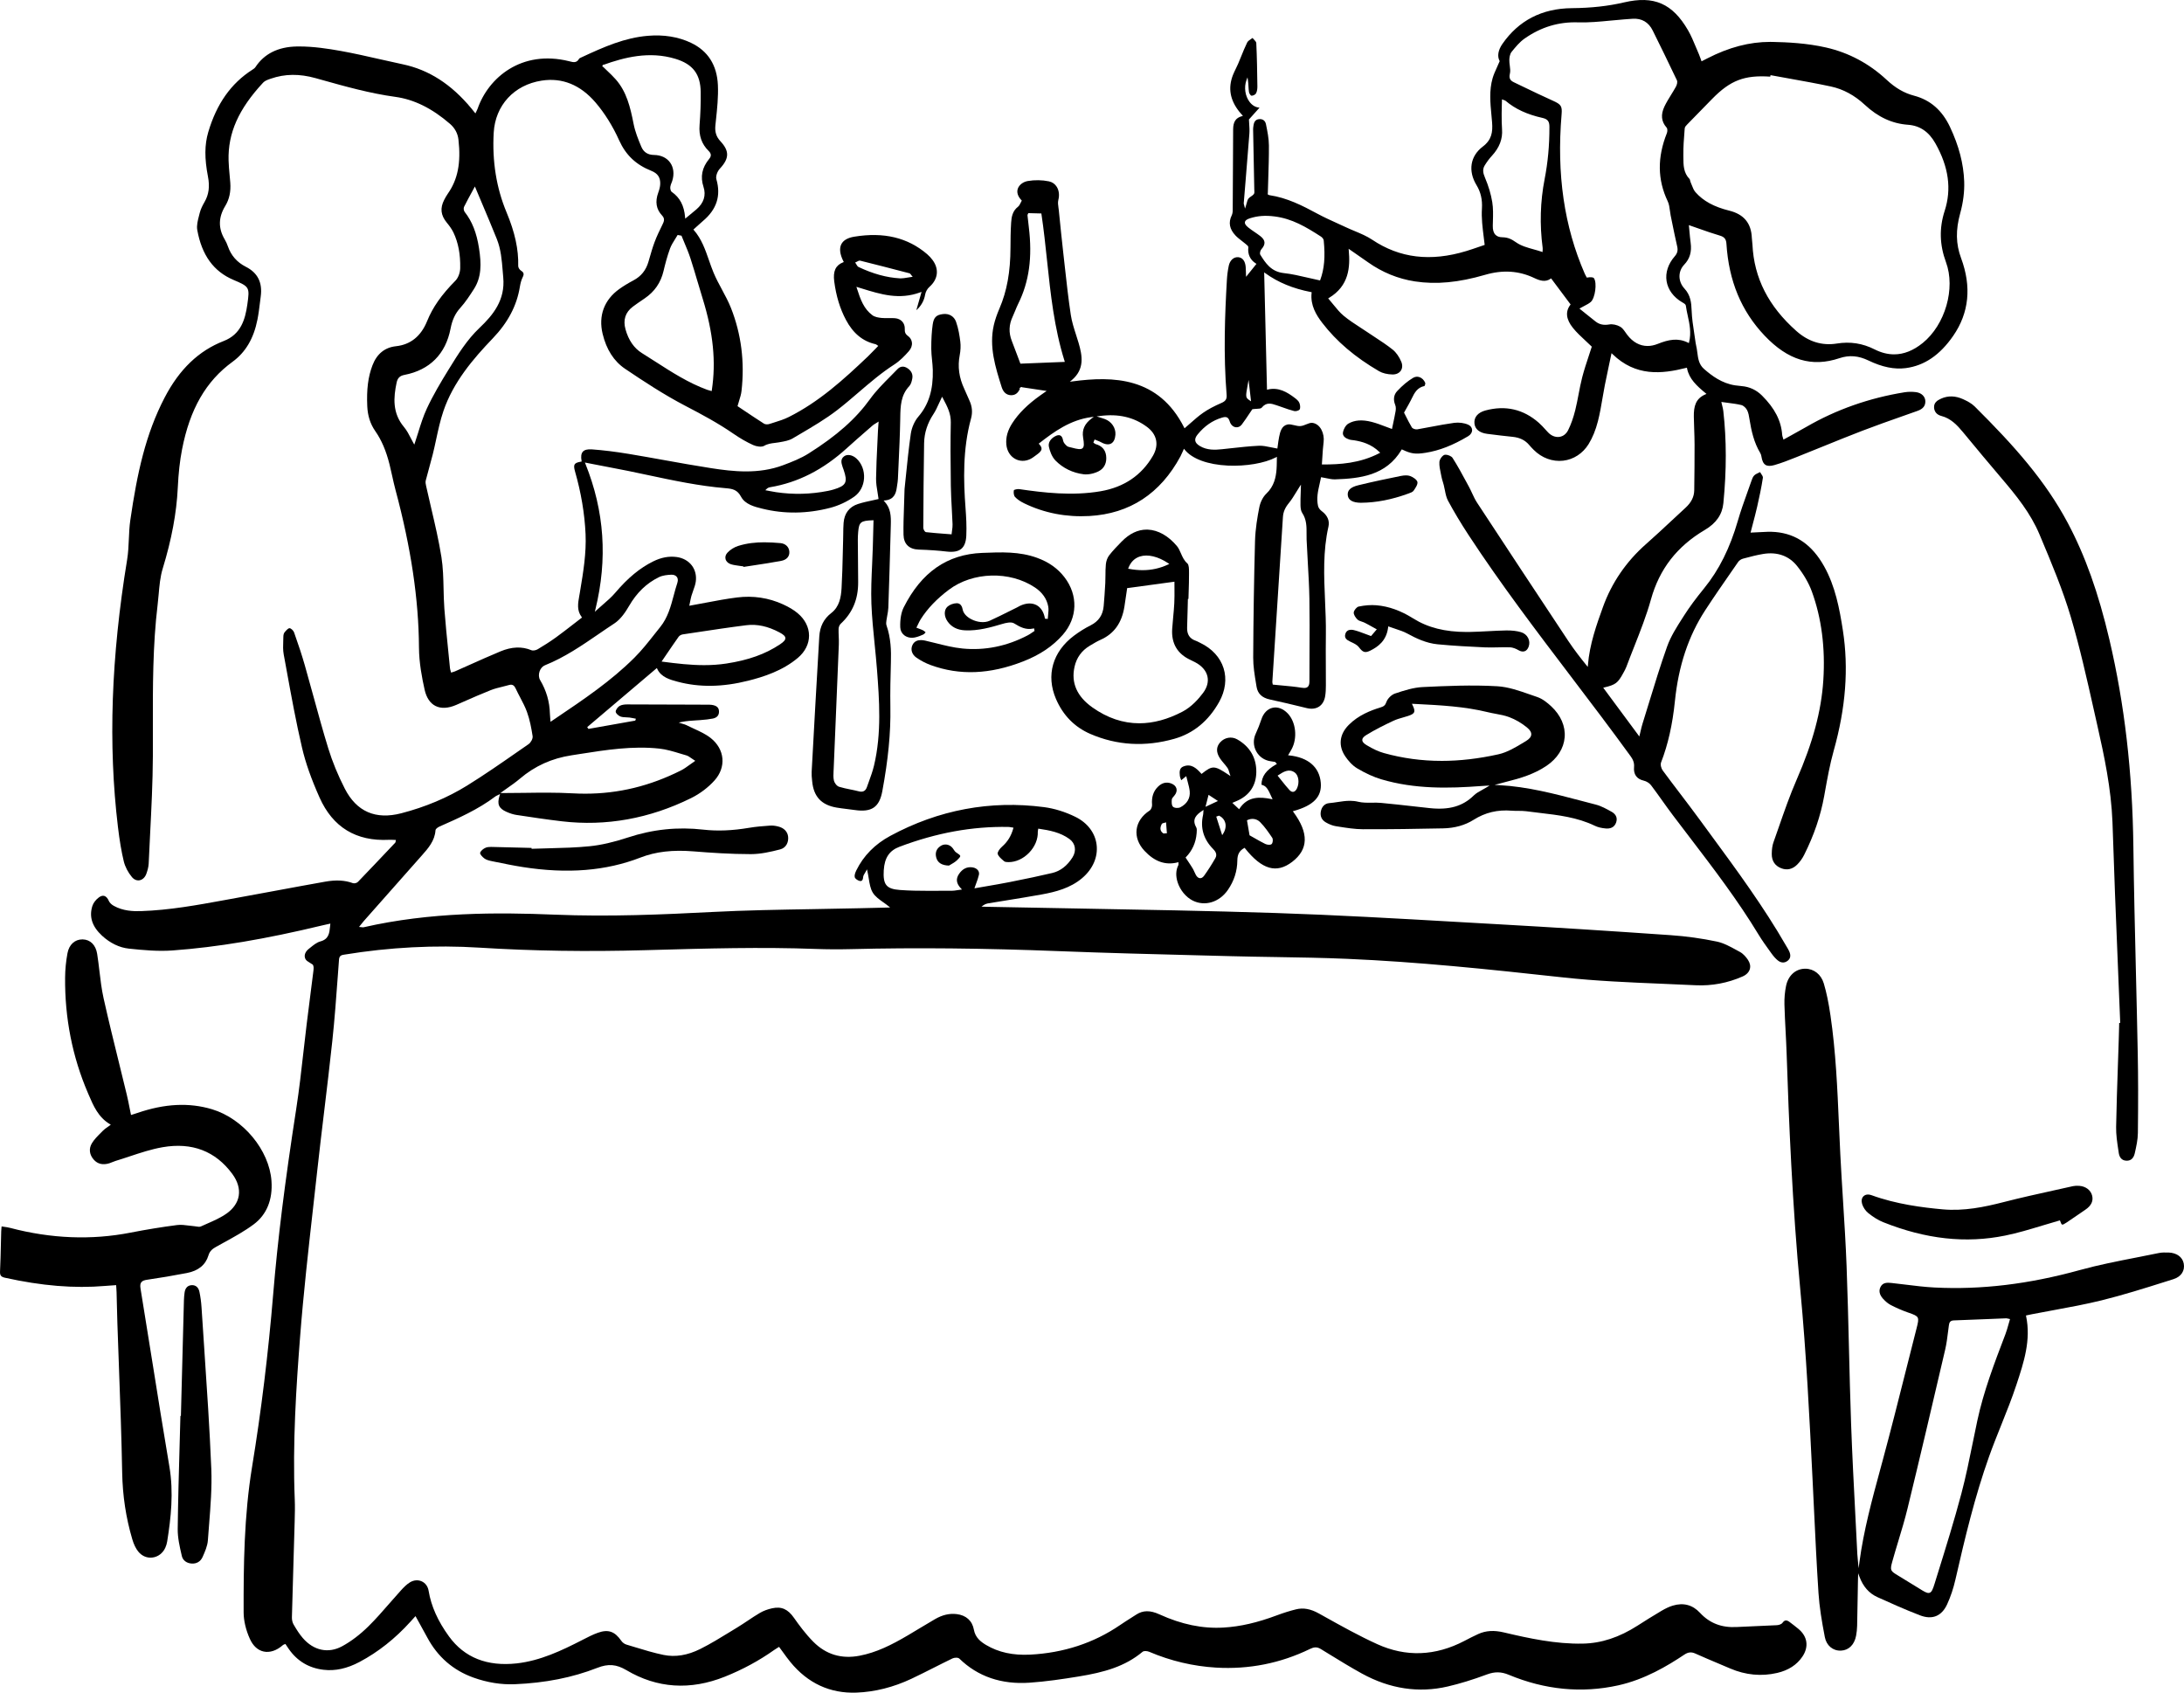 <?xml version="1.0" encoding="UTF-8"?>
<svg id="Layer_2" data-name="Layer 2" xmlns="http://www.w3.org/2000/svg" viewBox="0 0 364.56 282.55">
  <g id="Layer_1-2" data-name="Layer 1">
    <g>
      <path d="m300.177,271.888c-.471-.386-.964-.77-1.465-1.142-.263-.195-.476-.273-.659-.244-.177.027-.345.154-.512.386-.181.249-.616.382-.943.4-1.09.059-2.197.104-3.269.148-1.124.046-2.287.094-3.429.156-2.525.138-4.524-.635-6.128-2.367-1.235-1.334-2.765-1.741-4.546-1.205-.571.172-1.178.453-1.908.883-1.438.846-2.807,1.713-3.956,2.449-3.071,1.969-6.062,2.953-9.145,3.011-4.514.093-8.994-.876-13.181-1.868-1.647-.39-3.005-.309-4.271.26-.782.353-1.558.758-2.309,1.149-4.869,2.548-9.767,2.727-14.574.543-3.023-1.374-5.979-3.023-8.838-4.619l-.888-.495c-1.386-.773-2.602-.993-3.825-.689-1.021.252-2.092.587-3.181.994-3.292,1.231-6.12,1.882-8.898,2.045-3.504.208-7.01-.514-10.715-2.203-1.546-.705-2.739-.693-3.871.038-.302.196-.606.389-.91.582-.602.382-1.224.777-1.822,1.187-4.362,2.977-9.408,4.631-15,4.916-2.856.143-5.261-.383-7.332-1.613-.873-.519-1.797-1.226-2.031-2.531-.272-1.508-1.299-2.44-2.893-2.625-1.193-.141-2.367.133-3.582.832-.87.5-1.743,1.027-2.588,1.538-.629.381-1.257.761-1.89,1.133-2.848,1.679-5.321,2.907-8.143,3.448-3.004.579-5.598-.205-7.708-2.327-1.301-1.31-2.405-2.816-3.222-3.983-1.036-1.483-2.096-1.95-3.659-1.609-.756.164-1.462.431-2.043.771-.689.403-1.368.856-2.023,1.295-.562.374-1.143.762-1.729,1.118-.401.244-.802.489-1.202.735-1.609.987-3.273,2.009-4.986,2.867-2.122,1.065-4.187,1.401-6.144.997-1.627-.336-3.247-.829-4.812-1.307-.458-.14-.916-.279-1.374-.415-.324-.095-.662-.342-.859-.629-1.094-1.586-2.191-1.962-3.916-1.346-.856.308-1.69.736-2.497,1.152l-.185.095c-3.339,1.714-6.929,3.424-10.859,3.864-4.934.543-8.732-.961-11.303-4.493-1.868-2.564-2.983-5.062-3.41-7.636-.118-.714-.533-1.282-1.14-1.562-.616-.281-1.332-.226-1.963.156-.585.354-1.09.885-1.557,1.397-.628.69-1.251,1.406-1.854,2.1-1.123,1.29-2.284,2.624-3.521,3.843-1.402,1.382-2.871,2.499-4.367,3.319-2.311,1.27-4.781.754-6.61-1.373-.555-.645-1.011-1.363-1.525-2.244-.188-.32-.293-.774-.28-1.213.082-3.121.175-6.241.267-9.362.066-2.218.132-4.435.194-6.652.034-1.229.062-2.432.014-3.624-.384-9.457.255-18.942.885-27.092.561-7.26,1.39-14.621,2.19-21.739.228-2.017.454-4.033.676-6.051.371-3.384.784-6.82,1.184-10.143.453-3.768.921-7.663,1.33-11.499.39-3.643.661-7.36.925-10.956.064-.892.13-1.783.197-2.675.05-.679.468-.747.871-.812,7.57-1.239,15.169-1.633,22.584-1.166,8.877.557,17.947.693,27.732.421l1.124-.032c8.938-.251,18.183-.515,27.285-.172,1.866.069,3.837.079,5.859.029,10.77-.269,22.169-.156,34.838.341,7.698.301,15.53.5,23.105.693,1.855.047,3.711.095,5.566.144,2.443.063,4.93.104,7.333.142,3.916.062,7.966.128,11.944.299,11.811.505,23.335,1.705,36.097,3.104,5.477.601,11.09.833,16.518,1.059,1.836.076,3.733.155,5.598.247,2.69.128,5.332-.36,7.844-1.469.622-.273,1.047-.708,1.196-1.223.144-.495.032-1.034-.32-1.56-.285-.423-.748-.994-1.336-1.312-.181-.098-.362-.197-.544-.297-1.062-.584-2.159-1.188-3.303-1.429-2.514-.529-5.106-.889-7.709-1.069-10.538-.733-19.933-1.328-28.719-1.818-2.374-.133-4.749-.269-7.123-.404-9.857-.565-20.05-1.149-30.082-1.477-11.147-.362-22.487-.564-33.453-.76-4.836-.086-9.671-.173-14.507-.272l-1.158-.029.295-.213c.317-.229.643-.307.919-.353.948-.157,1.897-.311,2.847-.463,1.958-.316,3.982-.643,5.966-1.002,2.343-.425,4.785-1.048,6.77-2.725,1.789-1.511,2.672-3.545,2.422-5.581-.241-1.967-1.527-3.66-3.528-4.646-1.706-.841-3.524-1.404-5.258-1.631-8.957-1.169-17.594.449-25.661,4.804-2.561,1.381-4.467,3.319-5.665,5.762-.239.486-.328.879-.256,1.139.071.253.493.54.809.617.149.04.271.021.361-.044.125-.092.2-.282.218-.551.019-.28.185-.54.33-.771.06-.094.118-.186.163-.273l.153-.299.075.327c.093.401.158.809.222,1.203.142.879.275,1.709.679,2.368.397.649,1.092,1.141,1.763,1.616.294.209.599.424.871.648l.253.209-5.212.124c-2.514.06-5.07.103-7.542.145-5.617.095-11.425.192-17.126.488-7.862.408-17.017.815-26.165.435-9.496-.389-20.697-.444-31.837,2.107-.101.022-.2.009-.323-.009-.062-.009-.132-.019-.214-.025l-.229-.02.145-.18c.096-.118.181-.226.259-.324.145-.184.268-.34.399-.489,1.881-2.127,3.763-4.253,5.645-6.379l4.046-4.571c1.058-1.195,2.151-2.432,2.269-4.184.023-.338.639-.619.708-.65,3.002-1.322,6.403-2.82,9.297-5.013.094-.071.199-.118.32-.173.06-.027.125-.057.195-.093l.258-.13-.085.275c-.438,1.412-.14,2.116,1.14,2.69.614.273,1.154.443,1.649.52,2.5.38,5.084.772,7.644,1.07,7.344.857,14.589-.445,21.531-3.87,1.477-.728,2.873-1.78,3.931-2.966.953-1.065,1.416-2.359,1.305-3.643-.112-1.302-.807-2.518-1.953-3.424-.827-.652-1.837-1.115-2.812-1.562-.411-.188-.836-.384-1.243-.59-.173-.088-.363-.143-.565-.201-.095-.026-.189-.054-.282-.085l-.438-.145.451-.092c.87-.177,1.715-.229,2.532-.278.197-.013.395-.024.592-.038.858-.062,1.508-.141,2.105-.256.499-.098,1.086-.39,1.043-1.231-.031-.622-.397-.938-1.223-1.059-.113-.017-.232-.025-.354-.026l-2.679-.012c-3.562-.018-7.241-.035-10.866-.035h-.236c-.385,0-.917.049-1.271.278-.298.194-.637.661-.611.951.023.269.45.656.784.785.296.114.631.127.985.141.181.007.366.014.548.035.218.026.434.071.643.114.091.02.182.038.272.056l.137.026-.104.315-7.816,1.387-.045-.063c-.034-.047-.068-.096-.101-.145l-.062-.091,11.627-9.863.067.147c.643,1.403,2.172,1.81,3.4,2.137,3.65.97,7.516.911,11.82-.177,2.488-.629,5.676-1.63,8.251-3.805,1.207-1.018,1.869-2.338,1.865-3.717-.004-1.392-.683-2.724-1.912-3.749-.634-.528-1.429-1.008-2.43-1.465-2.404-1.097-4.982-1.485-7.671-1.151-1.748.217-3.469.543-5.29.888-.819.155-1.652.312-2.508.465l-.18.031.038-.178c.032-.151.062-.303.093-.455.066-.337.135-.686.23-1.023.085-.297.192-.593.296-.879.176-.486.358-.989.428-1.492.138-1.001-.097-1.96-.661-2.701-.585-.768-1.488-1.268-2.545-1.408-1.287-.166-2.558.069-3.894.729-2.22,1.096-4.224,2.749-6.308,5.202-.64.754-1.404,1.416-2.145,2.056-.331.287-.674.584-1,.884l-.298.275.096-.395c2.06-8.432,1.514-16.385-1.668-24.314l-.084-.209.221.043c.397.077.8.157,1.208.237.861.171,1.752.347,2.64.509,2.126.386,4.274.844,6.353,1.287,4.247.905,8.639,1.842,13.052,2.207,1.157.096,1.962.246,2.589,1.425.687,1.29,2.272,1.682,3.548,1.996,3.687.91,7.51.858,11.367-.149,1.374-.36,2.784-1.018,3.972-1.853.963-.676,1.562-1.789,1.643-3.054.082-1.28-.392-2.521-1.267-3.318-.667-.609-1.53-.763-2.056-.369-.631.475-.493,1.074-.247,1.809.024.075.053.147.081.221.027.072.056.144.08.217.332.978.485,1.687.22,2.202s-.935.805-1.928,1.103c-.274.083-.573.155-.914.224-2.859.57-5.771.64-8.656.213-.356-.054-.714-.122-1.061-.189-.166-.031-.333-.063-.5-.095l-.226-.041.16-.164c.233-.24.439-.303.627-.335,4.679-.788,8.885-2.933,12.859-6.557,1.104-1.007,2.251-2.004,3.36-2.969l.905-.788c.133-.116.282-.206.471-.32.096-.058.201-.122.32-.198l.206-.134-.056.751c-.022.3-.041.543-.053.787-.032.739-.068,1.479-.104,2.219-.093,1.894-.188,3.851-.213,5.776-.009.759.119,1.531.244,2.277.057.342.112.68.155,1.014l.015.109-.107.025c-.293.069-.604.136-.928.205-.777.167-1.581.34-2.377.594-1.456.463-2.293,1.551-2.421,3.145-.048.604-.055,1.223-.061,1.821-.004.322-.007.644-.017.965-.021.769-.04,1.538-.058,2.307-.045,1.899-.091,3.862-.203,5.791-.089,1.552-.36,3.134-1.728,4.187-1.24.955-1.892,2.238-1.992,3.923-.461,7.737-.894,15.63-1.274,22.593-.023.441.021.899.065,1.342l.021.219c.243,2.558,1.534,3.952,4.064,4.389.583.101,1.183.173,1.763.243.428.052.854.104,1.28.166,2.822.412,4.105-.463,4.601-3.133.988-5.326,1.416-9.759,1.347-13.948-.044-2.629.017-5.224.088-7.637.054-1.826.008-3.98-.735-6.107-.087-.25-.048-.545-.013-.805l.008-.055c.035-.267.085-.533.134-.792.08-.428.162-.87.178-1.303.138-4.004.27-8.409.415-13.864.037-1.438-.015-2.718-1.038-3.833l-.167-.182.245-.023c1.479-.139,1.816-1.15,1.953-2.121.02-.145.043-.289.065-.433.054-.339.109-.689.125-1.032.033-.758.068-1.516.104-2.273.116-2.516.237-5.118.283-7.677l.004-.238c.033-1.939.064-3.772,1.52-5.321.274-.294.402-.805.482-1.217.137-.705-.115-1.284-.748-1.723-.623-.431-1.228-.389-1.708.111-.391.407-.791.81-1.191,1.212-1.179,1.185-2.397,2.409-3.375,3.767-2.394,3.326-5.563,6.137-10.279,9.111-1.293.816-2.742,1.388-4.237,1.948-4.112,1.548-8.362,1.07-12.023.503-2.623-.406-5.279-.884-7.848-1.346-1.937-.349-3.939-.708-5.912-1.035-2.25-.372-4.27-.62-6.175-.758-.705-.048-1.211.076-1.485.382-.277.309-.35.809-.22,1.527l.022.122-.123.021c-.594.098-.905.231-1.042.447-.14.22-.124.573.051,1.18,1.017,3.547,1.609,7.067,1.761,10.463.143,3.194-.388,6.372-.901,9.445l-.063.385c-.026.154-.054.31-.082.465-.225,1.251-.438,2.432.384,3.532l.072.097-.097.074c-.432.331-.858.662-1.283.991-1.015.787-1.973,1.53-2.976,2.259-1.03.748-2.119,1.419-3.049,1.978-.288.17-.763.275-1.058.154-1.577-.652-3.267-.586-5.164.203-1.745.727-3.5,1.512-5.198,2.271-.792.354-1.585.709-2.379,1.06-.113.05-.23.083-.354.118-.057.017-.116.033-.179.053l-.123.038-.032-.125c-.021-.081-.041-.154-.062-.223-.041-.143-.077-.267-.09-.398-.089-.918-.182-1.837-.275-2.755-.236-2.344-.482-4.768-.661-7.158-.083-1.107-.108-2.238-.134-3.332-.04-1.748-.081-3.556-.356-5.293-.436-2.743-1.082-5.502-1.707-8.169-.28-1.194-.569-2.43-.837-3.647l-.013-.059c-.063-.287-.135-.612-.063-.899.183-.727.386-1.46.582-2.169.2-.725.408-1.475.593-2.216.206-.824.389-1.672.565-2.492.34-1.573.69-3.2,1.217-4.743,1.645-4.818,4.929-8.672,8.233-12.118,2.529-2.639,4.009-5.45,4.521-8.595.107-.659.263-1.188.475-1.617.259-.521.191-.785-.275-1.083-.234-.152-.481-.504-.474-.787.071-2.758-.549-5.609-1.955-8.975-1.688-4.042-2.406-8.507-2.136-13.271.259-4.57,3.398-7.982,7.998-8.693,3.431-.532,6.465.695,8.996,3.646,1.52,1.771,2.883,3.955,3.943,6.316,1.105,2.458,2.808,4.074,5.357,5.087,1.091.434,1.553,1.124,1.499,2.239-.019.403-.12.843-.318,1.383-.566,1.544-.356,2.805.641,3.854.523.55.277,1.05.04,1.533l-.018.037c-.452.922-.919,1.876-1.284,2.859-.34.909-.614,1.863-.879,2.785l-.144.495c-.41,1.415-1.226,2.43-2.493,3.103-.906.48-1.682.953-2.369,1.445-2.525,1.804-3.516,4.459-2.79,7.477.633,2.626,1.893,4.591,3.745,5.839,2.975,2.006,6.45,4.304,10.048,6.18,2.77,1.442,5.47,2.885,8.051,4.668,1.12.772,2.225,1.406,3.283,1.884.569.258,1.411.377,1.827.137.601-.349,1.205-.421,1.789-.491.209-.024.42-.05.631-.088l.223-.039c.747-.13,1.521-.266,2.13-.628.406-.241.813-.48,1.222-.72,2.097-1.233,4.266-2.508,6.207-4.004,1.221-.941,2.411-1.963,3.563-2.952,1.882-1.615,3.828-3.285,5.968-4.661.952-.611,1.766-1.471,2.437-2.23.382-.433.562-.941.507-1.434-.049-.436-.283-.826-.66-1.099-.471-.341-.55-.675-.531-1.173.035-.987-.622-1.707-1.635-1.791-.352-.03-.714-.023-1.064-.018-.382.008-.778.014-1.17-.025-.532-.054-1.133-.149-1.544-.459-1.407-1.055-1.961-2.535-2.591-4.513l-.07-.223.874.269c3.222.997,6.263,1.939,9.775.656l.226-.082-.872,3.057c.794-.693,1.299-1.584,1.468-2.597.077-.462.36-.976.703-1.277,1.456-1.284,1.662-2.96.553-4.483-.265-.363-.585-.71-.927-1.002-3.239-2.763-7.218-3.718-12.151-2.912-1.106.18-1.836.604-2.169,1.263-.359.709-.236,1.694.354,2.85l.061.12-.125.05c-1.24.492-1.693,1.474-1.472,3.182.319,2.448.96,4.55,1.958,6.425,1.195,2.249,2.808,3.575,4.929,4.055.089.02.16.072.234.128.032.023.065.049.104.073l.128.081-.105.108c-.185.188-.362.372-.536.553-.368.382-.715.742-1.079,1.091-4.079,3.885-8.159,7.583-13.213,10.119-.801.402-1.679.677-2.526.941-.238.074-.476.148-.711.225-.271.089-.673.097-.911-.055-1.139-.727-2.264-1.48-3.352-2.209l-1.062-.71.023-.085c.075-.279.159-.551.242-.817.175-.563.341-1.096.401-1.64.548-4.836-.043-9.49-1.756-13.834-.417-1.058-.971-2.086-1.506-3.081-.492-.914-1.001-1.858-1.407-2.831-.285-.686-.534-1.398-.773-2.089-.605-1.74-1.231-3.54-2.512-5.009l-.079-.091.09-.08c.181-.163.351-.319.514-.469.328-.302.639-.587.957-.854,2.329-1.947,3.073-4.238,2.275-7.004-.148-.514.185-1.338.576-1.757,1.596-1.707,1.62-2.952.091-4.591-.687-.738-.943-1.552-.832-2.639l.087-.822c.207-1.946.421-3.959.331-5.919-.153-3.331-1.667-5.701-4.501-7.044-2.114-1.001-4.547-1.392-7.208-1.165-3.819.327-7.164,1.773-11.139,3.63l-.034.016c-.11.051-.249.114-.29.189-.398.734-.992.577-1.513.443l-.152-.039c-7.936-1.967-13.477,2.745-15.276,7.945-.041.115-.094.221-.161.354-.034.07-.073.147-.116.238l-.083.177-.287-.357c-.146-.182-.27-.335-.396-.486-3.345-4.033-7.089-6.44-11.449-7.358-1.283-.271-2.584-.566-3.842-.852-2.133-.485-4.339-.986-6.526-1.379-2.079-.371-4.505-.744-6.897-.744-.153,0-.307.001-.459.004-3.094.065-5.402,1.222-6.861,3.438-.123.187-.328.319-.509.436-3.566,2.279-5.972,5.686-7.371,10.425-.618,2.095-.633,4.383-.047,7.418.321,1.659.143,3-.561,4.222-.312.54-.65,1.181-.812,1.837-.036.147-.075.297-.114.447-.213.814-.433,1.657-.298,2.406.755,4.202,2.729,6.927,6.036,8.329,2.689,1.141,2.733,1.218,2.322,4.108-.356,2.51-1.079,4.984-3.931,6.091-4.179,1.623-7.408,4.713-9.874,9.447-3.175,6.097-4.588,12.597-5.732,20.48-.15,1.035-.197,2.106-.242,3.143-.05,1.134-.101,2.306-.287,3.44-2.673,16.282-3.176,30.865-1.537,44.581.274,2.305.585,4.136.976,5.761.215.896.711,1.856,1.361,2.634.355.425.818.62,1.275.538.503-.091.929-.501,1.14-1.098.164-.463.355-1.073.384-1.683.072-1.632.154-3.265.237-4.897.217-4.276.441-8.697.462-13.047.007-1.592.003-3.185,0-4.776-.015-6.739-.029-13.708.798-20.54.069-.568.121-1.153.171-1.72.126-1.43.256-2.908.676-4.279,1.488-4.864,2.31-9.271,2.512-13.472.119-2.481.345-4.515.711-6.396,1.312-6.755,3.99-11.406,8.425-14.637,2.178-1.587,3.54-3.893,4.163-7.048.185-.93.303-1.891.417-2.82.043-.347.085-.694.132-1.041.311-2.33-.506-3.953-2.497-4.96-1.455-.736-2.46-1.885-2.986-3.412-.14-.402-.319-.793-.536-1.16-1.091-1.853-1.059-3.678.1-5.582.675-1.109.948-2.376.837-3.871-.032-.426-.072-.852-.112-1.277-.074-.799-.152-1.625-.173-2.441-.12-4.563,1.66-8.572,5.772-12.996.294-.317.768-.48,1.186-.625l.088-.03c2.334-.815,4.784-.844,7.488-.087l.958.269c3.992,1.119,8.121,2.276,12.332,2.852,3.131.427,6.118,1.9,9.132,4.503.822.711,1.299,1.6,1.417,2.642.438,3.856-.106,6.635-1.768,9.007-.247.353-.454.734-.606,1.028-.724,1.403-.588,2.586.439,3.834.38.463.808,1.019,1.1,1.634.807,1.696,1.175,3.643,1.127,5.95-.015.769-.343,1.626-.796,2.085-2.339,2.369-3.797,4.451-4.728,6.752-1.018,2.517-2.764,3.927-5.19,4.191-1.881.204-3.205,1.281-3.936,3.202-.726,1.906-.992,4.012-.864,6.826.074,1.6.509,2.952,1.331,4.134,1.056,1.519,1.814,3.29,2.387,5.574.157.627.299,1.27.436,1.891.172.78.35,1.586.56,2.368,2.59,9.648,3.871,18.25,3.917,26.296.016,2.574.514,5.123.945,7.056.295,1.317.92,2.252,1.807,2.701.936.475,2.145.409,3.495-.182.406-.178.812-.356,1.219-.536,1.474-.649,2.997-1.32,4.521-1.921.637-.25,1.314-.415,1.969-.575.355-.087.722-.177,1.076-.279.616-.174.896.12,1.127.618.229.495.487.989.738,1.466.405.771.823,1.567,1.126,2.396.485,1.333.742,2.736.947,4.055.067.434-.312,1.083-.669,1.331-.616.426-1.231.854-1.847,1.281-2.73,1.9-5.555,3.864-8.429,5.643-3.273,2.024-6.97,3.579-10.986,4.62-4.281,1.109-7.449-.271-9.417-4.105-1.147-2.24-2.076-4.502-2.76-6.722-.887-2.878-1.695-5.832-2.478-8.688-.468-1.706-.95-3.47-1.445-5.198-.459-1.604-1.026-3.344-1.785-5.477-.114-.319-.524-.701-.758-.705h-.004c-.261,0-.632.453-.831.696-.121.147-.194.415-.198.715-.003.248-.012.498-.021.747-.027.731-.055,1.487.075,2.193.174.942.346,1.886.518,2.829.766,4.206,1.558,8.555,2.548,12.781.589,2.513,1.516,5.149,2.918,8.299,2.214,4.971,6.106,7.347,11.611,7.063.225-.013.444-.002.678.009.103.005.207.01.312.013l.146.003-.028.143c-.01.051-.015.092-.019.125-.01.074-.018.138-.066.189l-.689.729c-1.808,1.911-3.677,3.887-5.534,5.812-.187.195-.607.301-.847.212-1.334-.49-2.805-.57-4.63-.245-2.778.49-5.599,1.015-8.325,1.521-2.2.409-4.401.818-6.604,1.215-.612.11-1.225.223-1.837.335-4.538.83-9.229,1.688-13.942,1.841-1.322.05-3.039-.019-4.579-.885-.383-.214-.686-.516-.812-.807-.201-.468-.468-.759-.771-.843-.261-.073-.559.007-.88.237-.509.365-.94.928-1.1,1.435-.573,1.81-.048,3.433,1.606,4.962,1.352,1.249,2.9,1.997,4.479,2.164,2.471.261,4.891.48,7.298.306,7.488-.547,15.442-1.879,25.03-4.19.226-.055.452-.104.707-.159l.606-.134-.019.171c-.013.113-.024.226-.035.336-.108,1.074-.21,2.089-1.612,2.467-.602.162-1.152.61-1.686,1.043-.097.078-.192.155-.287.23-.451.357-.858,1.009-.521,1.67.133.262.442.446.77.642.149.09.305.183.442.284l.032.034c.164.266.13.66.073,1.111-.129,1.028-.261,2.057-.392,3.085-.242,1.896-.484,3.793-.717,5.689-.191,1.553-.369,3.134-.542,4.663-.351,3.113-.714,6.332-1.201,9.479-1.915,12.355-3.103,21.898-3.849,30.941-.812,9.837-1.998,19.542-3.526,28.844-1.341,8.165-1.432,16.483-1.409,24.305.005,1.372.378,2.943,1.051,4.425.527,1.161,1.325,1.885,2.307,2.095,1.026.217,2.165-.164,3.201-1.079.059-.052.13-.078.204-.106.034-.013.071-.026.112-.045l.094-.041.22.328c.118.176.234.351.354.522,1.401,2.012,3.352,3.178,5.797,3.464,1.95.232,3.923-.2,6.021-1.314,3.093-1.642,5.943-3.896,8.472-6.698l.856-.944.083.149c.204.369.403.729.599,1.08.447.805.875,1.574,1.291,2.35,1.726,3.22,4.314,5.467,7.693,6.678,2.319.831,4.638,1.201,6.899,1.11,5.119-.214,9.627-1.108,13.782-2.733,1.827-.716,3.191-.606,4.865.387,5.12,3.036,10.652,3.399,16.443,1.081,2.968-1.188,5.734-2.688,8.226-4.458.149-.105.305-.201.47-.303.078-.048.158-.098.241-.149l.096-.061.068.091c.204.275.401.547.595.814.41.566.797,1.101,1.218,1.616,2.911,3.564,6.638,5.279,11.034,5.116,3.086-.117,6.179-.897,9.193-2.317,1.257-.594,2.521-1.231,3.742-1.849,1.013-.511,2.06-1.04,3.1-1.541.3-.145.919-.192,1.156.042,3.066,2.979,6.992,4.331,11.695,4.01,2.764-.188,5.575-.609,8.201-1.037,4.282-.697,7.735-1.665,10.672-4.118.248-.209.816-.132,1.131.002,3.57,1.52,7.319,2.405,11.142,2.633,5.485.324,10.751-.722,15.657-3.105.626-.304,1.148-.411,1.821,0,.461.281.921.563,1.38.847,1.784,1.096,3.629,2.229,5.491,3.253,4.659,2.557,9.479,3.281,14.316,2.158,2.041-.474,4.189-1.134,6.565-2.018,1.289-.478,2.374-.459,3.626.062,6.036,2.517,12.179,3.11,18.26,1.768,4.454-.985,8.243-3.259,11.046-5.13.64-.428,1.172-.48,1.837-.181,1.294.581,2.624,1.142,3.91,1.684.636.269,1.271.536,1.905.808,2.578,1.103,5.222,1.353,7.854.742,1.863-.432,3.277-1.347,4.202-2.72,1.111-1.649.855-3.385-.683-4.644Zm-152.653-126.648c.127-2.059.938-3.261,2.63-3.897,6.18-2.325,12.117-3.414,18.147-3.306.145.002.286.026.45.055.086.015.179.03.284.046l.138.02-.037.135c-.352,1.26-.948,2.226-1.877,3.04-.398.349-.782.909-.72,1.188.091.398.525.771.908,1.1l.174.15c.153.134.511.137.724.139h.028c1.199,0,2.436-.565,3.396-1.554.975-1.005,1.509-2.281,1.464-3.503-.003-.068.009-.134.024-.225.009-.049.02-.108.031-.184l.018-.121.121.018c1.737.253,3.562.593,5.091,1.712,1,.73,1.203,1.963.507,3.067-.889,1.409-2.027,2.286-3.384,2.605-2.033.479-4.221.945-7.094,1.514-1.319.261-2.657.489-3.95.711-.584.1-1.164.199-1.736.301l-.204.035.066-.195c.079-.232.161-.455.241-.672.175-.476.34-.925.439-1.383.059-.266.011-.519-.137-.731-.186-.269-.521-.457-.923-.517-.911-.138-1.671.231-2.255,1.09-.568.833-.465,1.605.326,2.431l.168.176-.241.03c-.199.025-.38.054-.551.08-.338.054-.63.099-.928.099-.247-.003-.512-.002-.769-.002-.52,0-1.039.003-1.559.005-.51.003-1.025.005-1.542.005-1.587,0-3.198-.022-4.783-.141-2.26-.168-2.838-.881-2.688-3.32Zm-1.644-17.395c-.214.893-.533,1.771-.842,2.621-.111.305-.222.609-.328.914-.179.516-.492.771-.951.771-.13,0-.271-.021-.425-.062-.459-.12-.935-.217-1.395-.31-.618-.125-1.258-.255-1.87-.445-.393-.121-.783-.65-.87-1.044-.113-.503-.085-1.038-.058-1.556.006-.109.012-.219.017-.327.114-2.782.23-5.563.348-8.345.174-4.165.349-8.33.516-12.495.018-.449-.001-.909-.02-1.354-.017-.407-.034-.828-.023-1.243.008-.31.164-.674.372-.865,1.958-1.816,2.905-4.074,2.896-6.901-.005-1.319-.018-2.64-.03-3.96-.011-1.039-.021-2.077-.026-3.115-.003-.408.016-.838.058-1.313.146-1.676.419-1.896,2.43-1.969l.131-.005-.035,1.375c-.025,1.045-.051,2.063-.081,3.081-.028.982-.074,1.982-.118,2.949-.099,2.144-.201,4.36-.119,6.531.086,2.256.316,4.546.54,6.76.14,1.392.285,2.829.393,4.246.377,4.966.804,10.595-.508,16.062Zm-3.142-84.023l.144-.06c.063-.026.129-.063.195-.101.166-.094.337-.192.508-.15,2.641.655,5.186,1.316,8.238,2.112.082.021.129.083.206.187.041.057.097.131.177.226l.145.172-.223.028c-.237.03-.46.069-.674.105-.378.065-.738.127-1.092.127-.055,0-.109-.002-.163-.005-2.212-.13-4.463-.748-6.881-1.891-.168-.079-.269-.256-.366-.426-.039-.069-.079-.139-.122-.199l-.092-.126Zm-26.279,3.251c.271.916.55,1.863.838,2.791,1.762,5.688,2.245,10.543,1.521,15.281l-.021.138-.134-.038c-.056-.016-.114-.031-.175-.047-.142-.037-.302-.079-.456-.136-3.108-1.14-5.903-2.938-8.605-4.676-.741-.477-1.508-.97-2.268-1.44-1.317-.816-2.241-2.152-2.747-3.971-.436-1.567-.027-2.837,1.212-3.773.545-.411,1.119-.8,1.674-1.177l.314-.214c1.655-1.127,2.685-2.62,3.146-4.564.25-1.056.6-2.438,1.088-3.768.198-.54.515-1.04.819-1.524.138-.218.275-.436.402-.656l.044-.076.646.12.024.062c.153.382.312.762.472,1.142.35.83.71,1.689.993,2.56.429,1.315.826,2.663,1.211,3.967Zm-15.86-36.181l.038-.104.053.049c3.501-1.252,7.669-2.348,12.053-1.016,2.919.887,4.182,2.55,4.222,5.561.023,1.759-.042,3.607-.191,5.495-.14,1.765.352,3.173,1.502,4.306.468.461.496.864.096,1.35-1.191,1.442-1.501,2.964-.945,4.649.469,1.418.051,2.729-1.206,3.79-.355.3-.715.595-1.112.922l-.732.605-.02-.234c-.158-1.936-.863-3.28-2.221-4.229-.219-.153-.277-.594-.248-.843.027-.233.116-.455.202-.67.042-.106.085-.213.12-.32.363-1.135.235-2.254-.352-3.07-.575-.8-1.527-1.249-2.68-1.265-1.05-.013-1.747-.465-2.132-1.379-.532-1.267-1.03-2.509-1.28-3.783-.563-2.858-1.177-5.392-2.976-7.442-.451-.515-.942-.981-1.463-1.477-.222-.211-.446-.425-.671-.645l-.085-.008-.014-.101c-.005-.039.007-.098.042-.141Zm-30.792,61.307c-.181.581-.368,1.182-.564,1.759l-.088.257-.135-.234c-.139-.242-.273-.507-.416-.786-.319-.626-.682-1.336-1.169-1.915-1.968-2.34-1.753-4.949-1.229-7.419.163-.762.54-1.133,1.3-1.279,4.218-.811,6.881-3.479,7.702-7.719.285-1.471.782-2.535,1.611-3.45.885-.977,1.625-2.127,2.278-3.142,1.288-2.001,1.274-4.191.858-6.865-.397-2.552-1.155-4.465-2.382-6.02-.167-.212-.222-.64-.109-.863.433-.868.902-1.728,1.315-2.486.129-.235.253-.464.371-.682l.121-.226.1.237c.348.83.702,1.669,1.061,2.516.828,1.959,1.685,3.984,2.498,6.011.689,1.716.838,3.551.981,5.325.029.362.059.726.093,1.088.353,3.778-1.697,6.285-3.966,8.432-2.09,1.979-3.609,4.442-5.078,6.824l-.1.161c-1.258,2.036-2.566,4.231-3.614,6.486-.596,1.281-1.025,2.658-1.44,3.99Zm44.168,33.697c.712-.106,1.423-.214,2.134-.321,2.771-.418,5.636-.852,8.464-1.208,1.794-.224,3.604.168,5.543,1.201.68.363.964.637.979.943.015.312-.25.62-.916,1.063-2.426,1.615-5.261,2.629-8.922,3.188-1.249.191-2.49.269-3.729.269-2.295,0-4.582-.267-6.897-.573l-.197-.025.755-1.109c.715-1.052,1.391-2.045,2.092-3.034.155-.222.47-.358.695-.393Zm-23.912,6.186c.168-.493.498-.87.906-1.033,3.241-1.295,6.144-3.283,8.95-5.205.862-.592,1.756-1.203,2.645-1.785,1.084-.71,1.908-1.994,2.434-2.898,1.3-2.24,2.934-3.815,4.996-4.816.637-.309,1.413-.381,2.018-.409.42-.03.77.109.963.364.135.177.259.497.087,1.01-.229.685-.421,1.399-.605,2.091-.486,1.82-.989,3.703-2.247,5.263-.326.403-.647.811-.97,1.219-1.049,1.329-2.133,2.703-3.348,3.911-3.902,3.887-8.387,6.911-13.135,10.113l-.861.581-.017-.209c-.013-.165-.026-.312-.039-.447-.023-.258-.044-.481-.049-.703-.046-1.981-.594-3.864-1.627-5.597-.236-.396-.273-.938-.101-1.448Zm-6.232,20.078c.251-.184.525-.376.815-.578.677-.473,1.443-1.008,2.146-1.605,2.487-2.113,5.309-3.389,8.625-3.898.483-.074.968-.15,1.451-.227,4.299-.675,8.743-1.372,13.197-.89,1.176.128,2.341.482,3.467.825.348.105.695.211,1.042.31.272.079.508.244.806.455.152.106.321.227.521.352l.159.1-.156.105c-.284.193-.544.381-.791.561-.511.37-.952.69-1.446.938-5.171,2.604-10.424,3.88-15.994,3.88-.682,0-1.368-.02-2.061-.058-2.734-.152-5.497-.115-8.167-.079-1.136.016-2.309.03-3.445.03h-.472l.303-.221Z" stroke-width="0"/>
      <path d="m325.51,21.211c-1.327-2.812-3.298-4.528-6.024-5.244-1.638-.43-3.092-1.273-4.574-2.654-2.907-2.706-6.305-4.518-10.097-5.383-3.207-.731-6.463-.883-8.941-.933-.133-.002-.266-.004-.398-.004-3.441,0-6.861.896-10.443,2.731l-1.005.512-.048-.13c-.05-.137-.095-.264-.136-.383-.084-.239-.156-.445-.244-.644-.18-.406-.351-.818-.522-1.23-.394-.947-.801-1.928-1.318-2.818-2.594-4.453-5.677-5.793-10.637-4.638-2.697.63-5.482.938-8.768.969-4.968.047-8.862,2.059-11.576,5.978-.705,1.02-.878,2.043-.473,2.809l.027.052-.022.054c-.15.355-.299.685-.441.997-.292.646-.545,1.202-.716,1.79-.592,2.036-.393,4.142-.199,6.179.037.394.074.786.106,1.179.136,1.685-.077,2.955-1.558,4.076-2.09,1.585-2.485,4.052-1.033,6.438.696,1.142.99,2.418.899,3.9-.046.747-.033,1.55.036,2.385.067.812.168,1.615.273,2.466.046.365.093.737.138,1.116l.011.099-.094.032c-.304.102-.607.207-.912.312-.672.232-1.366.472-2.061.682-5.977,1.812-11.113,1.189-15.709-1.89-.891-.597-1.922-1.027-2.918-1.445-.47-.196-.955-.399-1.421-.617-.481-.226-.966-.445-1.449-.664-1.105-.501-2.248-1.019-3.334-1.605-2.564-1.387-5.105-2.667-7.983-3.098-.002,0-.291-.05-.328-.17l-.022-.074.032-.029c.021-.795.047-1.579.072-2.357.062-1.957.123-3.806.111-5.686-.008-1.164-.25-2.351-.484-3.498l-.011-.053c-.12-.588-.567-.905-1.18-.829-.527.066-.805.393-.898,1.059l-.014.098c-.026.176-.053.357-.05.531.036,1.913.074,3.826.112,5.739.029,1.436.058,2.872.085,4.309.002.052.005.108.009.165.016.232.032.473-.098.626-.13.154-.299.269-.462.38-.172.117-.335.228-.439.374-.134.188-.199.433-.281.742-.041.153-.085.319-.143.497l-.132.407-.104-.416c-.025-.104-.048-.182-.065-.242-.032-.108-.051-.174-.045-.248.1-1.221.2-2.44.302-3.66.217-2.601.44-5.29.638-7.937.043-.585.002-1.179-.034-1.702-.015-.222-.029-.43-.036-.62l-.002-.05,1.771-1.977c-.623-.029-1.201-.354-1.651-.938-.764-.989-.976-2.466-.526-3.677l.164-.441.072.466c.053.339.071.683.09,1.017.018.316.036.645.083.96.038.257.293.612.414.623.242.021.642-.173.757-.376.2-.354.238-.843.234-1.19-.031-2.439-.068-4.829-.183-7.23-.01-.191-.215-.405-.414-.611-.072-.075-.146-.152-.213-.23-.088.064-.18.127-.27.187-.265.178-.515.346-.624.57-.37.755-.691,1.55-1.002,2.319-.17.419-.339.838-.517,1.252-.118.278-.253.553-.384.818-.164.337-.335.685-.472,1.036-.846,2.17-.492,4.181,1.08,6.147.085.106.176.209.283.33l.303.345-.187.053c-1.008.281-1.44.939-1.446,2.202l-.023,4.725c-.015,2.926-.028,5.852-.049,8.777-.002.343-.059.631-.167.854-.58,1.191-.373,2.29.633,3.357.309.328.68.613,1.038.89.2.154.399.308.591.47.033.028.071.059.11.09.21.166.428.339.403.528-.135,1.142.306,2.095,1.241,2.683l.116.073-1.736,2.162-.012-.328c-.005-.127-.008-.26-.011-.396-.006-.304-.012-.618-.04-.933-.087-.984-.531-1.559-1.251-1.616-.754-.06-1.384.518-1.576,1.438-.161.772-.267,1.572-.312,2.378-.33,5.709-.594,12.448-.043,19.154.057.703-.166,1.057-.851,1.354-1.275.553-2.254,1.078-3.08,1.654-.749.521-1.441,1.133-2.111,1.726-.292.258-.58.513-.868.756l-.118.1-.07-.138c-4.248-8.418-11.813-8.61-18.653-7.688l-.415.057.319-.271c2.182-1.851,1.759-4.08,1.139-6.204-.134-.457-.28-.912-.427-1.367-.346-1.073-.702-2.183-.873-3.306-.408-2.687-.712-5.433-1.005-8.089-.084-.755-.167-1.509-.253-2.263-.241-2.122-.46-4.284-.671-6.374l-.076-.754c-.014-.139-.034-.279-.055-.421-.063-.438-.128-.892-.021-1.305.204-.788.108-1.583-.264-2.183-.299-.482-.754-.799-1.315-.916-1.114-.232-2.367-.252-3.526-.053-.784.135-1.454.653-1.667,1.291-.203.611.008,1.273.611,1.913l.063.067-.047.079c-.056.093-.105.195-.155.298-.118.243-.24.495-.449.657-.894.691-1.072,1.677-1.133,2.64-.092,1.467-.106,2.937-.109,4.181-.01,4.035-.594,7.259-1.839,10.147-.441,1.027-.751,1.941-.946,2.794-.817,3.585.266,7.013,1.312,10.327.272.863.787,1.32,1.529,1.358.711.023,1.206-.323,1.542-1.13l-.16-.023.236-.141c.039-.046.107-.075.147-.069l.09.005.008.029,4.118.619-.49.342c-.223.155-.392.273-.56.393-2.136,1.52-3.629,3.001-4.698,4.663-.767,1.193-1.088,2.349-.981,3.534.094,1.051.62,1.923,1.444,2.394.762.435,1.684.454,2.524.054.333-.158.645-.393.945-.618.089-.067.178-.134.267-.198.307-.223.663-.523.695-.876.021-.241-.103-.5-.379-.789l-.093-.098.106-.084c2.479-1.942,5.188-3.877,8.631-4.342l.463-.062-.372.281c-1.176.889-1.626,1.899-1.416,3.182.164,1.002.193,1.523-.089,1.778-.289.261-.815.176-1.884-.111-.056-.015-.115-.027-.175-.04-.205-.045-.418-.091-.57-.226-.239-.213-.563-.536-.62-.886-.07-.444-.23-.738-.463-.853-.225-.11-.521-.065-.886.135-.789.432-1.171,1.091-1.021,1.765.126.562.436,1.606,1.103,2.285,1.243,1.266,2.869,2.057,4.702,2.287.737.089,1.696-.099,2.493-.501.955-.482,1.409-1.443,1.246-2.637-.133-.974-.718-1.612-1.739-1.897-.093-.026-.166-.086-.23-.139-.025-.021-.05-.041-.076-.059l-.081-.057.209-.515.114.048c.1.042.201.08.302.119.224.086.454.175.668.293.665.372,1.243.446,1.67.215.419-.228.668-.739.72-1.48.078-1.124-.65-2.197-1.772-2.609-.191-.07-.387-.131-.581-.191l-.784-.249.545-.07c3.095-.404,5.659.191,7.844,1.809,1.693,1.255,2.059,3.021,1.002,4.844-1.886,3.25-4.823,5.238-8.73,5.909-4.742.812-9.492.243-13.571-.354-.313-.043-.836.085-.9.174-.081.348-.03.888.181,1.121.354.391.874.753,1.545,1.078,3.349,1.625,7.01,2.333,10.886,2.115,6.725-.384,11.835-3.733,15.191-9.955.121-.225.225-.462.334-.714.053-.123.107-.249.167-.379l.083-.182.124.156c1.218,1.528,3.845,2.497,7.207,2.657,2.994.138,6.135-.393,8-1.364l.185-.097-.006.208c-.005.202-.008.4-.01.596-.006.438-.012.851-.044,1.269-.104,1.316-.389,2.831-1.716,4.086-.543.513-.989,1.39-1.166,2.289-.302,1.539-.655,3.567-.711,5.603-.172,6.383-.273,12.931-.304,19.462-.007,1.433.235,2.896.469,4.311l.092.557c.188,1.15.914,1.846,2.223,2.125,1.927.41,3.873.884,5.756,1.341l.402.098c.795.194,1.506.104,2.051-.252.53-.349.882-.94,1.014-1.71.107-.623.123-1.278.124-1.836.003-1.097-.003-2.193-.009-3.29-.009-1.7-.018-3.458.008-5.188.026-1.898-.058-3.832-.14-5.703-.178-4.047-.36-8.231.573-12.334.218-.959-.175-1.865-1.104-2.553-.254-.188-.554-.513-.632-.861-.294-1.29-.014-2.514.257-3.697.077-.336.153-.669.217-1.002l.021-.117.118.019c.273.044.534.099.785.151.499.105.974.2,1.424.189,4.211-.139,8.536-.633,11.097-4.914l.058-.096.101.048c1.453.694,2.179.794,3.874.525,2.285-.361,4.545-1.242,7.113-2.774.421-.251.669-.658.646-1.062-.021-.365-.259-.676-.649-.852-.67-.301-1.555-.413-2.352-.307-1.267.171-2.547.414-3.785.649-.77.146-1.565.298-2.351.431-.3.051-.78-.092-.921-.325-.381-.632-.711-1.288-1.001-1.867-.096-.188-.186-.369-.271-.535l-.03-.059.031-.058c.127-.228.251-.445.372-.659.262-.462.51-.897.735-1.345.051-.1.101-.201.15-.302.442-.901.9-1.833,2.122-2.078.051-.043.177-.406.131-.519-.195-.474-.55-.826-.972-.967-.354-.118-.724-.075-1.062.125-.877.52-1.743,1.24-2.648,2.203-.575.611-.692,1.434-.331,2.315.149.362.102.814.061,1.053-.118.681-.263,1.36-.403,2.018-.058.271-.114.539-.169.805l-.028.139-.133-.048c-.3-.106-.608-.225-.925-.346-.75-.286-1.525-.582-2.33-.788-1.593-.41-2.867-.314-3.897.287-.45.264-.812.942-.899,1.445-.122.688.521,1.04,1.082,1.215.161.05.332.069.514.089.097.011.192.021.288.036,1.235.2,2.829.604,4.21,1.958l.12.119-.149.077c-3.263,1.696-6.605,1.889-9.455,1.879l-.131-.001.01-.13c.029-.393.053-.775.076-1.152.052-.848.102-1.649.205-2.453.179-1.405-.527-3.03-1.865-3.21-.315-.039-.665.099-1.032.25-.318.13-.646.265-.979.285-.339.023-.702-.063-1.047-.147-.401-.098-.784-.187-1.12-.112-.944.215-1.203,1.149-1.388,2.088-.094.481-.158.974-.21,1.369-.021.16-.039.305-.058.429l-.018.123-.123-.02c-.341-.056-.671-.125-.99-.193-.677-.145-1.324-.273-1.941-.251-1.608.074-3.24.255-4.818.43-.46.051-.919.102-1.378.15-1.157.122-2.491.189-3.69-.535-.466-.281-.709-.563-.766-.888-.054-.312.077-.655.398-1.047,1.158-1.417,2.485-2.333,4.058-2.801.669-.198,1.054-.153,1.3.643.16.52.522.876.968.954.396.07.775-.094,1.043-.449.457-.604.886-1.25,1.265-1.819.161-.241.315-.474.464-.691l.03-.044.053-.008c.216-.034.436-.045.648-.056.38-.019.738-.037.858-.188.784-.982,1.63-.697,2.442-.424l.189.063c.312.103.623.213.933.323.611.218,1.244.442,1.879.598.278.07.802-.097.9-.278.147-.275.08-.774-.058-1.104-.129-.309-.446-.578-.77-.823-1.276-.972-2.704-1.812-4.481-1.396l-.147.034-.003-.15-.467-19.439.2.145c2.12,1.535,4.612,2.563,7.619,3.145l.11.021-.012.112c-.229,2.071.771,3.695,1.782,5.011,2.371,3.089,5.472,5.727,9.477,8.064.572.333,1.392.532,2.247.547h.036c.585,0,1.075-.229,1.35-.631s.304-.943.082-1.482c-.346-.84-.87-1.582-1.438-2.035-.952-.761-1.996-1.445-3.006-2.106-.426-.279-.851-.558-1.271-.843-.389-.264-.782-.52-1.177-.774-.921-.599-1.874-1.217-2.729-1.928-.629-.521-1.15-1.163-1.703-1.843-.251-.31-.511-.629-.788-.946l-.097-.11.126-.076c3.369-2.018,3.564-5.148,3.311-7.945l-.023-.261,1.271.882c.711.491,1.346.931,1.976,1.377,2.379,1.682,5.007,2.753,7.81,3.185,3.555.544,7.278.197,11.723-1.097,2.962-.864,5.656-.685,8.233.544.885.421,1.823.728,2.688.117l.097-.069,3.257,4.356-.056.073c-.845,1.128-.699,2.415.434,3.827.626.779,1.383,1.48,2.114,2.158.333.309.666.617.989.934l.054.053-.022.072c-.149.47-.309.951-.472,1.443-.387,1.167-.786,2.374-1.106,3.607-.241.935-.426,1.902-.605,2.838-.165.863-.336,1.756-.551,2.624-.321,1.294-.709,2.387-1.186,3.344-.315.637-.832,1.038-1.454,1.13-.67.096-1.363-.177-1.907-.755-.143-.15-.282-.304-.422-.457-.354-.391-.722-.794-1.119-1.144-2.572-2.264-5.57-2.952-8.91-2.052-1.255.339-1.923,1.123-1.833,2.149.085.964.839,1.586,2.123,1.753,1.624.21,2.975.368,4.252.497,1.191.12,2.095.565,2.762,1.361.207.247.446.505.753.812,1.348,1.354,3.138,2.015,4.925,1.81,1.73-.199,3.276-1.208,4.242-2.769.652-1.054,1.176-2.339,1.555-3.819.327-1.277.554-2.605.772-3.89.119-.701.243-1.426.382-2.136.223-1.142.465-2.272.721-3.47.115-.536.232-1.083.351-1.646l.046-.218.159.155c3.878,3.771,8.203,3.335,12.299,2.301l.125-.031.025.127c.344,1.739,1.602,2.896,3.088,4.122l.154.128-.184.079c-1.636.707-1.954,2-1.929,3.724.011.683.035,1.377.06,2.048.03.854.062,1.738.063,2.608.008,2.481-.023,5.005-.053,7.444l-.003.185c-.014,1.079-.488,2.034-1.453,2.917-.771.708-1.537,1.423-2.303,2.137-1.391,1.297-2.828,2.638-4.279,3.916-3.316,2.92-5.739,6.458-7.201,10.518-1.044,2.896-2.228,6.181-2.51,9.689l-.024.306-.193-.238c-.949-1.175-2.056-2.579-3.061-4.094-5.445-8.213-10.427-15.766-15.229-23.089-.329-.502-.586-1.056-.835-1.592-.162-.351-.331-.714-.517-1.056l-.427-.789c-.725-1.345-1.474-2.735-2.311-4.037-.18-.279-.76-.528-1.156-.528-.071,0-.136.008-.191.025-.362.11-.821.752-.849,1.184-.038.631.104,1.292.239,1.932.042.196.084.393.121.589.053.274.137.551.219.817.052.169.104.338.147.508.077.289.136.591.193.882.117.6.239,1.22.516,1.733.997,1.852,2.153,3.783,3.437,5.742,5.34,8.152,11.329,16.034,17.122,23.656,3.275,4.31,6.662,8.767,9.895,13.223.411.568.672,1.103.604,1.86-.108,1.21.447,1.988,1.606,2.253.467.106.96.414,1.229.767.639.842,1.262,1.717,1.865,2.562.585.819,1.189,1.667,1.806,2.482.897,1.188,1.802,2.371,2.705,3.554,3.986,5.217,8.108,10.612,11.576,16.345.58.959,1.251,1.889,1.9,2.787l.254.353c.351.487.688.863,1.033,1.146.548.451,1.133.483,1.647.092.503-.383.592-.911.271-1.613-.102-.222-.23-.439-.355-.649-.047-.078-.093-.155-.139-.233-3.745-6.515-8.261-12.659-12.627-18.601-.611-.833-1.224-1.666-1.834-2.5-1.067-1.459-2.18-2.922-3.255-4.337-.956-1.258-1.944-2.559-2.898-3.853-.251-.34-.418-.966-.267-1.354,1.153-2.978,1.906-6.313,2.302-10.198.602-5.911,2.258-10.88,5.062-15.19,1.464-2.248,3.02-4.489,4.524-6.655l.984-1.418c.164-.239.491-.456.812-.54l.191-.051c1.033-.274,2.101-.559,3.172-.733,2.336-.382,4.288.312,5.644,2.002,1.095,1.366,1.949,2.839,2.469,4.26,1.62,4.432,2.266,9.417,1.918,14.816-.33,5.128-1.743,10.399-4.447,16.59-1.128,2.584-2.072,5.303-2.986,7.931-.293.842-.586,1.685-.885,2.523-.19.535-.284,1.181-.288,1.974-.005,1.141.534,1.957,1.557,2.362.979.391,1.912.177,2.692-.607.46-.462.861-1.023,1.162-1.624,1.646-3.29,2.739-6.497,3.339-9.804l.132-.737c.406-2.257.826-4.592,1.454-6.83,2.019-7.183,2.52-13.764,1.531-20.122-.556-3.576-1.257-7.35-3.146-10.705-1.978-3.516-4.622-5.376-8.087-5.688-.885-.081-1.768-.027-2.704.027-.43.025-.865.051-1.305.063l-.163.005.041-.157c.106-.415.216-.831.326-1.249.253-.957.515-1.947.738-2.932.346-1.523.7-3.162.953-4.819.028-.185-.14-.435-.303-.676-.059-.087-.118-.177-.172-.266-.083.042-.169.083-.254.123-.277.13-.539.253-.726.444-.229.231-.354.594-.474.944l-.03.085c-.205.59-.416,1.178-.627,1.767-.554,1.544-1.126,3.141-1.587,4.738-1.315,4.563-3.156,8.256-5.63,11.286-1.402,1.72-2.469,3.169-3.356,4.562l-.221.345c-.986,1.541-2.006,3.134-2.611,4.835-1.108,3.114-2.094,6.334-3.046,9.447-.356,1.166-.714,2.332-1.077,3.495-.106.339-.188.693-.283,1.104-.05.214-.104.445-.167.701l-.062.253-6.026-8.14.181-.043c1.878-.447,2.261-.735,3.151-2.373l.09-.165c.16-.292.326-.594.442-.903.417-1.119.864-2.251,1.296-3.345,1.015-2.57,2.063-5.228,2.811-7.917,1.406-5.058,4.349-8.85,8.994-11.591,1.895-1.117,2.905-2.576,3.09-4.459.54-5.519.537-10.555-.011-15.396-.032-.289-.104-.576-.18-.88-.036-.148-.073-.299-.108-.455l-.037-.173.175.025c.324.047.64.088.947.128.765.099,1.487.192,2.195.36.408.097.806.511.988.87.221.437.302.941.38,1.43l.021.129c.301,1.859.727,3.823,1.792,5.592.114.19.166.412.189.565.108.722.329,1.181.675,1.403.338.215.818.23,1.477.043,1.237-.353,2.463-.84,3.647-1.312l.358-.143c1.392-.552,2.779-1.115,4.167-1.679,2.141-.869,4.354-1.768,6.548-2.609,2.227-.854,4.515-1.66,6.727-2.439.823-.29,1.646-.58,2.469-.873.913-.326,1.325-.846,1.296-1.636-.028-.774-.656-1.372-1.562-1.489-.647-.081-1.308-.074-1.909.023-5.902.952-11.411,2.892-16.375,5.767-.819.474-1.635.922-2.498,1.396-.396.218-.797.438-1.204.665l-.136.075-.042-.149c-.025-.091-.051-.169-.073-.24-.046-.143-.086-.267-.095-.396-.166-2.355-1.236-4.442-3.366-6.565-.945-.942-2.087-1.475-3.393-1.583-.415-.034-.781-.076-1.119-.129-2.192-.341-3.845-1.574-5.173-2.736-.859-.752-.988-1.752-1.113-2.72-.03-.23-.06-.461-.1-.688-.021-.13-.051-.258-.079-.387-.039-.173-.079-.352-.103-.531-.07-.521-.15-1.04-.229-1.561-.195-1.266-.396-2.574-.442-3.87-.047-1.299-.174-2.557-1.205-3.669-1.079-1.162-1.097-2.871-.041-3.975.946-.988,1.289-2.154,1.081-3.67-.089-.644-.147-1.298-.204-1.931-.024-.273-.049-.546-.075-.817l-.019-.189.181.062c.52.179,1.024.356,1.52.531,1.188.419,2.309.814,3.453,1.149.775.225,1.068.584,1.118,1.372.398,6.219,2.48,11.232,6.364,15.326,3.914,4.124,7.889,5.32,12.499,3.771,1.63-.545,3.169-.422,4.848.389,2.291,1.104,4.33,1.516,6.235,1.267,3.103-.412,5.69-2.175,7.912-5.392,2.644-3.828,3.084-8.189,1.311-12.963-.881-2.373-.924-4.694-.139-7.527.49-1.77.718-3.595.657-5.277-.107-2.963-.881-5.932-2.363-9.077Zm-155.182,39.494l-.031-.083c-.136-.359-.271-.723-.407-1.087-.321-.86-.654-1.749-.996-2.622-.54-1.385-.493-2.715.146-4.064.151-.321.288-.658.42-.984.154-.382.314-.776.501-1.152,1.826-3.676,2.389-7.752,1.769-12.828-.078-.646-.15-1.293-.218-1.94-.008-.068.021-.123.054-.188.015-.028.031-.062.05-.103l.032-.077.083.003,2.094.054.016.102c.388,2.575.667,5.221.938,7.777.582,5.517,1.185,11.221,2.917,16.743l.048.153-7.413.297Zm43.824,25.588c.053-.835.358-1.552.991-2.322.448-.545.822-1.158,1.218-1.807.179-.295.363-.596.561-.902l.236-.367-.012.437c-.008.314-.019.622-.029.924-.026.717-.05,1.394-.034,2.073.011.419.053.942.281,1.282.747,1.111.739,2.326.731,3.5-.003.318-.005.646.008.968.053,1.286.129,2.595.202,3.86.113,1.963.23,3.993.264,5.992.05,2.935.034,5.92.02,8.806-.008,1.659-.017,3.317-.014,4.976.001.483-.089.776-.291.948-.14.12-.33.178-.594.178-.124,0-.266-.013-.426-.038-1.087-.176-2.212-.278-3.3-.378-.47-.043-.941-.086-1.415-.135l-.094-.01-.015-.093c-.006-.04-.015-.078-.022-.116-.02-.088-.04-.18-.033-.275.229-3.572.459-7.145.689-10.716.36-5.595.721-11.189,1.077-16.784Zm-5.544-19.45c-.723-.488-.708-.567-.338-2.608l.147-.815.411,3.573-.221-.149Zm11.776-20.13l-.037.099-.104-.021c-.637-.134-1.27-.281-1.881-.424-1.405-.327-2.733-.637-4.098-.786-2.12-.233-3.059-1.733-3.887-3.057-.146-.232.004-.72.178-.915.379-.425.548-.807.517-1.166-.031-.35-.251-.681-.674-1.013-.312-.246-.647-.475-.972-.695-.356-.243-.725-.493-1.066-.769-.43-.347-.607-.631-.558-.896.05-.267.323-.469.858-.639,1.28-.406,2.548-.501,4.113-.3,2.91.37,5.218,1.74,7.721,3.359.213.138.441.403.465.645.274,2.739.097,4.768-.576,6.577Zm37.449-16.81c-.729,3.74-.841,7.59-.331,11.442.021.155.009.311-.001.435-.003.047-.007.09-.008.127l-.003.167-.159-.054c-.434-.148-.891-.275-1.331-.397-1.032-.286-2.1-.581-2.941-1.177-.743-.524-1.356-.829-2.296-.84-.492-.004-.875-.146-1.14-.418-.313-.323-.458-.816-.442-1.507.005-.23.012-.462.019-.693.032-1.082.065-2.2-.108-3.26-.217-1.319-.629-2.699-1.224-4.101-.312-.733-.437-1.358-.029-2.021.372-.605.768-1.136,1.175-1.575,1.274-1.38,1.834-2.836,1.712-4.452-.061-.789-.062-1.594-.063-2.371v-.334c-.003-.468.013-.938.029-1.435.008-.22.015-.446.021-.681l.004-.178.165.067c.08.033.147.057.204.076.104.036.187.064.254.123,1.584,1.344,3.59,2.271,6.134,2.836.974.216,1.159.695,1.161,1.505.008,3.062-.255,5.912-.801,8.714Zm22.975,20.564l.066.039c.236.137.505.292.532.509.074.564.198,1.138.319,1.692.303,1.395.615,2.837.222,4.415l-.037.149-.137-.069c-1.673-.841-3.233-.526-5.06.203-.582.232-1.15.348-1.698.348-1.284,0-2.452-.63-3.39-1.857-.093-.122-.183-.251-.273-.38-.266-.381-.54-.773-.896-.977-.569-.325-1.285-.474-1.826-.381-.932.16-1.639.014-2.28-.48-.586-.449-1.152-.91-1.752-1.397-.266-.216-.535-.436-.812-.657l-.14-.112.156-.09c.241-.139.468-.257.679-.366.413-.216.771-.401,1.058-.652.732-.64,1.072-3.197.527-3.965-.118-.166-.542-.21-1.104-.112l-.087.015-.042-.078c-.031-.06-.063-.118-.096-.176-.07-.126-.143-.256-.202-.393-3.443-7.898-4.709-16.595-3.87-26.585.116-1.376-.068-1.674-1.406-2.276-1.691-.76-3.39-1.577-5.032-2.368-.51-.246-1.02-.491-1.529-.735-.544-.262-.864-.606-.66-1.44.102-.411.043-.858-.019-1.333-.041-.312-.083-.637-.076-.953.007-.336.065-.96.388-1.355.652-.804,1.319-1.624,2.149-2.207,2.753-1.93,5.692-2.82,8.98-2.71,1.756.051,3.568-.118,5.313-.288.773-.075,1.573-.153,2.36-.21.166-.012.332-.025.499-.038.298-.023.597-.047.896-.063,1.528-.096,2.665.577,3.352,1.968,1.253,2.54,2.674,5.418,4.03,8.289.14.292.011.771-.167,1.094-.249.451-.524.897-.791,1.329-.39.632-.793,1.284-1.115,1.959-.65,1.368-.535,2.52.353,3.521.187.21.147.684.05.931-1.616,4.057-1.572,7.773.134,11.362.231.486.305,1.045.375,1.586.034.263.069.534.122.791l.224,1.096c.273,1.343.556,2.73.869,4.087.15.648.029,1.137-.405,1.633-1.108,1.265-1.594,2.74-1.366,4.157.229,1.422,1.157,2.677,2.615,3.534Zm40.135,6.787c-1.555,1.265-3.152,1.897-4.777,1.897-1.073,0-2.158-.276-3.251-.829-2.007-1.016-4.075-1.337-6.315-.975-2.459.393-4.726-.306-6.73-2.08-4.68-4.143-7.082-8.867-7.346-14.443-.009-.179-.029-.356-.05-.534-.021-.188-.044-.384-.052-.579-.098-2.458-1.333-3.947-3.778-4.552-2.543-.631-4.329-1.605-5.621-3.069-.295-.334-.464-.772-.628-1.197-.067-.174-.134-.347-.209-.513-.037-.081-.055-.169-.071-.253-.018-.093-.037-.188-.078-.231-1.034-1.043-1.039-2.351-1.044-3.615-.001-.136-.002-.271-.003-.404-.018-1.342.091-2.704.194-4.021l.034-.431c.02-.252.24-.477.435-.674l.06-.061c1.236-1.278,2.481-2.548,3.727-3.817l.373-.381c3.023-3.083,5.385-3.991,9.681-3.698l.047-.249.12.022c.978.181,1.957.356,2.936.531,2.308.414,4.693.841,7.023,1.341,2.047.438,3.948,1.465,5.651,3.051,2.211,2.058,4.57,3.149,7.215,3.337,1.979.141,3.476,1.155,4.574,3.103,2.222,3.939,2.728,7.626,1.548,11.272-.926,2.862-.855,5.662.217,8.558,1.622,4.384-.118,10.438-3.88,13.495Z" stroke-width="0"/>
      <path d="m361.986,209.085c-.539-.02-1.111-.03-1.638.08-1.249.26-2.522.509-3.754.75-3.11.608-6.326,1.238-9.423,2.093-8.525,2.354-16.457,3.309-24.243,2.912-1.611-.081-3.241-.282-4.816-.478-.789-.098-1.604-.198-2.407-.282-.686-.073-1.388-.083-1.769.608-.36.649-.237,1.322.365,2.001.434.487.878.851,1.323,1.081.939.485,1.909.904,2.881,1.245l.087.029c1.78.624,1.818.696,1.328,2.608-.595,2.327-1.177,4.638-1.759,6.948-1.246,4.948-2.535,10.064-3.889,15.075l-.421,1.553c-1.357,4.994-2.76,10.157-3.462,15.401l-.144,1.075-.1-1.081c-.012-.132-.025-.265-.039-.397-.03-.288-.061-.586-.075-.881-.105-2.134-.216-4.269-.326-6.402-.26-5.005-.528-10.18-.711-15.272-.152-4.229-.258-8.529-.359-12.688-.11-4.508-.225-9.169-.398-13.751-.14-3.662-.372-7.382-.598-10.979-.158-2.525-.321-5.138-.451-7.708-.083-1.629-.153-3.259-.224-4.889-.259-5.988-.526-12.181-1.414-18.222-.322-2.188-.666-3.837-1.115-5.347-.451-1.513-1.653-2.462-3.092-2.462-.058,0-.115.001-.174.004-1.52.082-2.683,1.178-3.033,2.86-.206.99-.301,2.066-.272,3.112.04,1.473.118,2.97.193,4.418.065,1.265.134,2.573.176,3.86.357,10.888.94,25.206,2.285,39.41.999,10.562,1.532,21.324,2.047,31.733l.002.052c.076,1.535.149,3.07.222,4.606.222,4.647.449,9.453.76,14.174.154,2.326.534,4.62,1.059,7.349.271,1.408,1.353,2.318,2.709,2.25,1.288-.059,2.225-.988,2.507-2.487.102-.543.16-1.097.174-1.645.039-1.681.066-3.361.094-5.042l.038-2.221c.003-.212.009-.424.015-.636l.024-.881.22.588c.62,1.651,1.602,2.763,3.002,3.399,2.127.965,4.604,2.074,7.095,3.034,2.052.789,3.622.152,4.541-1.849.577-1.258,1.04-2.641,1.376-4.111,1.609-7.039,3.251-13.908,5.622-20.553.633-1.774,1.346-3.554,2.036-5.274.877-2.188,1.784-4.453,2.534-6.725l.03-.093c1.189-3.604,2.419-7.331,1.578-11.324l-.025-.12.371-.079c.197-.043.406-.089.616-.13,1.197-.234,2.419-.459,3.6-.675,2.662-.489,5.416-.994,8.081-1.654,3.585-.887,7.176-2.02,10.647-3.115l1.298-.409c1.3-.407,1.959-1.414,1.722-2.627-.211-1.073-1.179-1.771-2.526-1.822Zm-26.504,11.231c-.081.269-.155.534-.229.796-.159.565-.31,1.099-.511,1.626l-.076.199c-1.747,4.576-3.555,9.309-4.603,14.196-.264,1.226-.518,2.477-.763,3.686-.569,2.8-1.157,5.694-1.901,8.5-1.195,4.513-2.606,9.046-3.972,13.431l-.481,1.549c-.302.972-.483,1.444-.839,1.576-.063.023-.13.035-.201.035-.339,0-.777-.264-1.527-.734-1.056-.661-2.189-1.356-3.569-2.187-1.246-.749-1.35-.859-.949-2.301.322-1.156.675-2.325,1.017-3.455.533-1.762,1.084-3.584,1.526-5.399,2.081-8.538,4.079-17.069,6.289-26.537.229-.982.358-2.01.482-3.003.044-.345.087-.688.135-1.032.062-.453.168-.83.833-.852,1.986-.065,4.006-.15,5.959-.233.925-.039,1.85-.078,2.775-.115.007-.001.014-.001.021-.001.082,0,.161.021.267.048.062.016.135.034.226.053l.131.027-.039.128Z" stroke-width="0"/>
      <path d="m45.314,197.12c-.371-5.144-4.729-10.395-9.919-11.954-3.825-1.149-7.897-.948-12.454.615-.234.08-.472.154-.684.22l-.388.122-.027-.134c-.077-.373-.149-.736-.22-1.091-.15-.758-.293-1.473-.464-2.184-.419-1.738-.848-3.476-1.275-5.213-.88-3.566-1.79-7.255-2.599-10.901-.33-1.482-.511-3.021-.687-4.508-.111-.942-.227-1.917-.378-2.866-.236-1.487-1.142-2.39-2.423-2.415h-.053c-1.266,0-2.213.879-2.479,2.306-.25,1.343-.384,2.704-.396,4.045-.066,6.763,1.212,13.245,3.8,19.269l.131.306c.789,1.848,1.605,3.758,3.539,4.911l.157.094-.146.109c-.144.108-.284.205-.418.299-.284.197-.529.368-.734.58-.133.138-.27.274-.406.411-.532.531-1.082,1.082-1.457,1.711-.533.894-.42,1.884.31,2.717.646.737,1.521.944,2.599.615.169-.052.339-.123.503-.191.174-.073.354-.148.541-.204.787-.237,1.585-.503,2.356-.759,1.785-.593,3.631-1.206,5.5-1.53,4.905-.852,8.826.646,11.631,4.454.894,1.212,1.267,2.474,1.079,3.649-.179,1.121-.87,2.14-1.999,2.945-.998.713-2.159,1.222-3.282,1.714-.347.152-.692.304-1.033.461-.223.1-.489.056-.75.012-.103-.018-.204-.035-.302-.043-.313-.024-.632-.066-.94-.107-.654-.086-1.331-.174-1.968-.095-2.544.328-5.169.756-7.803,1.271-6.502,1.272-13.253,1.007-20.07-.79-.325-.086-.663-.134-1.021-.185-.136-.02-.275-.04-.418-.062-.008.088-.016.169-.023.245-.021.218-.038.389-.043.562-.02.697-.035,1.395-.051,2.092-.034,1.513-.069,3.076-.145,4.613-.031.658.162.904.829,1.053,6.111,1.356,11.568,1.805,16.694,1.368.39-.033.779-.06,1.201-.088l.66-.046.007.124c.009.146.019.281.027.41.017.245.031.464.037.684.019.668.034,1.336.05,2.004.024,1.038.049,2.076.083,3.114.084,2.521.177,5.043.27,7.564.209,5.693.426,11.58.531,17.372.071,3.888.624,7.536,1.69,11.152.249.844.578,1.526.979,2.03.604.757,1.472,1.132,2.387,1.015.93-.114,1.729-.724,2.14-1.628.15-.332.259-.689.314-1.034.629-3.935,1.109-8.179.367-12.547-.993-5.854-1.944-11.817-2.863-17.583-.633-3.967-1.287-8.068-1.949-12.1-.082-.498-.045-.821.121-1.048.196-.268.549-.367,1.02-.436,2.117-.306,4.277-.672,6.604-1.119,1.906-.366,3.114-1.356,3.592-2.941.238-.789.726-1.116,1.29-1.435.453-.255.909-.506,1.365-.756,1.662-.913,3.38-1.856,4.906-2.996,2.161-1.612,3.184-4.12,2.958-7.251Z" stroke-width="0"/>
      <path d="m353.592,191.927l.078.524c.087.595.391,1.303,1.34,1.303h.008c.693-.003,1.14-.424,1.327-1.253.247-1.101.504-2.238.517-3.366.06-5.255.054-9.302-.02-13.12-.088-4.605-.201-9.288-.31-13.817-.165-6.854-.335-13.941-.423-20.912-.159-12.426-1.466-23.709-3.995-34.494-1.837-7.831-4.044-14.021-6.944-19.478-3.75-7.057-8.929-12.885-15.549-19.464-.537-.534-1.274-.91-1.924-1.208-1.286-.589-2.526-.62-3.687-.097-.624.283-1.197.655-1.171,1.455.025.716.459,1.235,1.191,1.426,1.635.421,2.685,1.562,3.703,2.795,2.334,2.825,4.305,5.193,6.332,7.57,2.508,2.939,4.881,5.871,6.367,9.407l.18.428c1.826,4.346,3.715,8.838,5.068,13.41,1.486,5.021,2.653,10.225,3.783,15.258.212.943.423,1.888.637,2.83,1.154,5.084,2.299,10.514,2.52,16.099.08,2.025.147,4.051.215,6.076.064,1.946.129,3.892.205,5.837.197,5.038.403,10.075.609,15.112l.266,6.505-.172.006-.021.877c-.017.662-.033,1.325-.055,1.987-.043,1.378-.091,2.756-.138,4.134-.117,3.401-.238,6.919-.299,10.379-.021,1.258.173,2.546.36,3.791Z" stroke-width="0"/>
      <path d="m221.308,137.275c.583.338,1.165.559,1.681.639l.465.073c1.326.21,2.698.427,4.043.434,4.517.019,9.108-.059,13.397-.146,1.936-.04,3.646-.52,5.085-1.427,1.937-1.222,4.013-1.72,6.374-1.521.349.029.699.025,1.059.028.433.002.911,0,1.364.062.743.102,1.502.19,2.235.276,3.089.362,6.283.737,9.217,2.157.484.235,1.104.385,1.841.444.616.046,1.399-.09,1.711-1.03.32-.973-.332-1.512-.749-1.747-.852-.478-1.732-.973-2.667-1.211-.822-.211-1.645-.427-2.466-.644-4.402-1.157-8.954-2.355-13.638-2.601l-.777-.04.753-.2c.15-.04.301-.081.452-.122.287-.079.573-.157.862-.229,2.204-.544,4.527-1.238,6.584-2.625,1.817-1.224,2.898-2.921,3.045-4.778.146-1.848-.651-3.682-2.243-5.163-.557-.518-1.404-1.242-2.338-1.556-.399-.134-.8-.274-1.202-.415-1.783-.625-3.627-1.271-5.462-1.38-4.262-.251-8.604-.046-12.438.135-1.539.072-3.075.554-4.645,1.083-.579.194-1.23.835-1.423,1.399-.197.581-.465.755-.954.905-1.633.502-3.717,1.29-5.354,2.947-1.558,1.576-1.759,3.492-.551,5.257.423.619,1.11,1.466,1.977,1.98,1.41.838,2.761,1.452,4.015,1.824,5.623,1.671,11.334,1.527,16.671,1.127.19-.015.381-.025.612-.038l.8-.046-.412.255c-.282.174-.558.325-.825.472-.529.29-1.028.564-1.407.937-1.837,1.803-4.104,2.452-7.347,2.106-.891-.096-1.78-.195-2.67-.295-1.793-.201-3.646-.408-5.473-.579-.494-.046-1.012-.04-1.51-.032-.771.01-1.564.022-2.31-.161-.456-.111-.906-.154-1.353-.154-.702,0-1.392.105-2.067.207-.455.069-.925.141-1.394.18-.742.062-1.27.6-1.41,1.441-.127.756.172,1.385.842,1.77Zm19.326-10.264c-3.318,0-6.512-.435-9.633-1.306-.869-.242-1.786-.662-2.885-1.321-.49-.295-.72-.567-.722-.858-.002-.276.212-.544.653-.817,1.51-.936,3.118-1.717,4.507-2.375.536-.255,1.119-.421,1.683-.582.269-.077.536-.153.8-.239.608-.197.911-.386,1.014-.629.104-.25.021-.613-.278-1.217l-.094-.188.76.038c3.946.2,8.027.406,11.948,1.372.428.105.872.188,1.302.267.748.138,1.521.28,2.239.552,1.034.391,2.057.985,2.956,1.72.511.416.745.806.719,1.189-.027.388-.319.743-.892,1.089l-.328.199c-1.359.823-2.766,1.676-4.272,2.01-3.289.731-6.436,1.097-9.477,1.097Z" stroke-width="0"/>
      <path d="m215.199,126.099l-.188-.021.226-.385c.117-.199.229-.39.337-.584,1.044-1.88.758-4.587-.637-6.034-.753-.779-1.668-1.12-2.512-.927-.843.19-1.521.885-1.862,1.907-.291.872-.612,1.685-.954,2.415-.445.955-.415,2.029.084,2.945.496.91,1.376,1.515,2.413,1.658.147.021.293.043.439.066l.301.047.301.332-.133.076c-1.673.958-2.432,2.009-2.446,3.396.777.22,1.013.534,1.76,2.217l.096.216-.232-.046c-1.936-.387-3.915-.463-5.276,1.584l-.08.12-1.133-1.064.647-.275c2.166-.895,3.326-2.575,3.356-4.859.03-2.378-1.076-4.27-3.201-5.47-.93-.524-2.092-.321-2.828.498-.687.767-.7,1.667-.038,2.675.19.29.422.563.646.828.21.248.427.504.613.776.144.209.215.459.284.702.029.104.06.209.095.31l.123.349-.307-.206c-2.364-1.585-2.696-1.6-4.438-.226l-.091.072-.076-.086c-.793-.886-1.676-1.702-2.992-1.146-.589.249-.646.81-.55,1.574.022.17.088.341.163.54.021.055.042.11.063.169l.842-.685.045.19c.066.281.137.546.204.799.142.528.274,1.027.325,1.528.116,1.156-.439,2.109-1.563,2.685-.316.162-.955.155-1.22-.088-.245-.224-.243-.722-.209-1.179.016-.215.187-.405.337-.574.029-.034.06-.067.087-.1.328-.385.455-.804.359-1.18-.095-.371-.401-.673-.864-.851-.785-.299-1.522-.134-2.185.498-.798.761-1.133,1.758-1.025,3.048.026.317-.146.804-.418.979-1.241.802-2.009,1.924-2.161,3.161-.15,1.225.315,2.485,1.312,3.55,1.69,1.808,3.497,2.443,5.524,1.936l.156-.039-.005.162c-.001.062,0,.112.002.15.002.076.004.136-.026.194-.414.786-.457,1.797-.121,2.845.422,1.317,1.387,2.487,2.516,3.055,2.035,1.021,4.445.293,5.871-1.767,1.034-1.493,1.566-3.146,1.583-4.913.008-1.016.345-1.635,1.124-2.07l.091-.05.064.081c2.835,3.558,5.26,4.256,7.869,2.266,2.733-2.09,2.806-4.809.221-8.313l-.105-.143.171-.048c3.311-.932,4.696-2.387,4.493-4.718-.226-2.601-2.096-4.218-5.268-4.554Zm-20.977,13.036l-.035-.022c-.37-.241-.718-.706-.271-1.549.07-.132.24-.169.405-.205.06-.013.119-.025.17-.043l.149-.053.144,1.829-.562.043Zm7.514-6.457l1.567,1.029-2.077.971.51-2Zm1.132,10.577c-.608,1.062-1.242,2.05-1.884,2.939-.235.325-.474.399-.645.399-.013,0-.025,0-.038-.001-.262-.018-.508-.214-.69-.554-.085-.157-.158-.32-.232-.483-.091-.2-.184-.407-.297-.594-.226-.378-.466-.736-.743-1.151-.124-.185-.253-.377-.388-.582l-.054-.083.068-.07c1.039-1.06,1.654-2.426,1.777-3.949l.007-.08c.028-.334.062-.712-.073-.946-.798-1.391.101-2.152,1.006-2.757l.214-.144-.023.257c-.007.071-.011.141-.015.207-.008.14-.016.271-.046.402-.481,2.14.088,4.046,1.691,5.664.337.34.741.867.364,1.525Zm1.284-4.061l-.141.217-.991-3.095.466-.163.046.022c.497.243.849.657.988,1.165.161.584.03,1.242-.368,1.854Zm8.104,1.71c-.103.082-.256.114-.42.114-.228,0-.476-.062-.636-.141-.606-.297-1.188-.63-1.804-.981-.249-.143-.503-.287-.764-.433l-.051-.029-.011-.058-.421-2.446.083-.04c.728-.35,1.546-.221,2.097.328.796.797,1.452,1.767,2.031,2.622.176.261.113.887-.105,1.063Zm4.248-9.319c-.16.348-.371.552-.609.59-.027.004-.056.006-.083.006-.192,0-.386-.104-.576-.311-.448-.485-.859-1.002-1.295-1.55-.192-.24-.389-.487-.596-.741l-.087-.105.115-.074c.859-.561,1.747-1.143,2.735-.46.653.449.838,1.687.396,2.646Z" stroke-width="0"/>
      <path d="m181.998,122.51c4.437,1.923,9.156,2.197,14.029.815,3.188-.905,5.707-2.979,7.484-6.162,1.033-1.851,1.293-3.849.731-5.627-.562-1.781-1.924-3.271-3.834-4.193-.085-.041-.169-.085-.253-.128-.195-.101-.38-.195-.575-.263-.998-.344-1.464-1.064-1.422-2.203.039-1.066.065-2.152.09-3.202.012-.483.023-.966.036-1.448l.003-.123.092.003c.011-.378.022-.756.035-1.134.033-1.021.067-2.078.061-3.115l-.001-.192c.001-.526.002-1.247-.275-1.487-.551-.479-.818-1.093-1.077-1.688-.193-.442-.375-.859-.662-1.205-1.422-1.705-3.149-2.682-4.864-2.749-.064-.003-.129-.004-.192-.004-1.476,0-2.878.671-4.173,1.997l-.088.09c-.691.707-1.407,1.438-2.009,2.229-.285.373-.486.922-.54,1.47-.061.614-.064,1.247-.068,1.858-.003.426-.007.866-.028,1.299-.069,1.383-.179,2.761-.267,3.808-.128,1.506-.848,2.566-2.2,3.241-.921.461-1.845,1.035-2.745,1.708-3.585,2.679-4.713,6.631-3.017,10.571,1.176,2.732,3.103,4.694,5.729,5.834Zm6.368-27.716c.364-.961,1.023-1.617,1.905-1.899,1.312-.42,3.037-.01,4.733,1.123l.181.121-.197.092c-1.368.635-2.756.947-4.256.947-.729,0-1.482-.073-2.274-.22l-.145-.026.053-.138Zm-9.004,16.516c.343-1.534,1.2-2.719,2.549-3.521l.183-.109c.521-.312,1.061-.634,1.624-.885,2.242-.999,3.543-2.812,3.975-5.541.115-.731.222-1.465.32-2.152l.136-.93.091-.012,7.802-1.059-.001.141c-.001.319.002.647.005.982.006.811.013,1.647-.031,2.49-.04.784-.115,1.578-.188,2.346-.06.631-.121,1.284-.163,1.926-.157,2.432.875,4.175,3.067,5.181.232.106.461.224.689.342l.065.033c1.107.57,1.839,1.405,2.059,2.351.208.896-.037,1.849-.71,2.757-.738.995-1.933,2.346-3.427,3.131-2.479,1.304-4.896,1.955-7.232,1.955-2.726,0-5.345-.885-7.837-2.654-2.572-1.825-3.573-4.104-2.976-6.771Z" stroke-width="0"/>
      <path d="m160.609,108.247c-1.47-.146-2.938-.515-4.357-.871-.6-.15-1.219-.306-1.829-.442-.22-.049-.459-.084-.699-.084-.555,0-1.108.186-1.408.81-.365.762-.101,1.598.675,2.13.743.509,1.558.932,2.354,1.224,4.832,1.767,9.889,1.565,15.457-.612,2.785-1.087,4.947-2.542,6.61-4.448,2.467-2.828,2.575-6.595.277-9.595-1.131-1.476-2.633-2.539-4.59-3.248-2.942-1.065-5.916-.947-9.062-.82l-.092.003c-5.836.235-10.117,3.205-13.088,9.08-.427.845-.634,2.03-.583,3.34.021.539.258,1.01.667,1.327.481.374,1.14.506,1.81.359.508-.109,1.001-.317,1.374-.486.114-.052.213-.164.316-.283.022-.025.044-.05.066-.075-.021-.019-.042-.038-.062-.057-.114-.105-.222-.204-.344-.268-.194-.102-.405-.18-.649-.271-.112-.042-.232-.087-.36-.137l-.125-.05.061-.12c.077-.152.147-.3.216-.441.143-.301.278-.585.446-.849,1.132-1.783,2.669-3.393,4.701-4.921,3.995-3.006,10.162-3.174,14.348-.388,1.247.831,2,1.905,2.236,3.193.081.439.032.901-.015,1.348-.021.198-.042.396-.052.593l-.006.127-.473-.039-.017-.093c-.183-1.029-.685-1.805-1.412-2.183-.757-.392-1.725-.349-2.729.123-.087.04-.171.088-.255.136-.077.044-.154.088-.234.128-.448.22-.895.442-1.341.666-1.061.529-2.156,1.077-3.255,1.572-.841.378-2.048.271-3.078-.271-.791-.416-1.309-1.008-1.419-1.624-.071-.39-.29-1.038-.966-1.038h-.028c-.56.014-1.183.249-1.55.585-.603.551-.582,1.622.049,2.492.655.906,1.595,1.38,2.87,1.45,2.223.111,4.368-.512,6.249-1.071.611-.182,1.479-.387,1.965-.09,1.021.629,1.966,1.129,3.213.856l.126-.027.067.434-.066.043c-.108.071-.216.145-.323.219-.232.16-.473.325-.729.459-3.501,1.839-7.19,2.583-10.957,2.206Z" stroke-width="0"/>
      <path d="m150.99,81.644c-.026,1.021-.059,1.943-.088,2.801-.062,1.774-.115,3.307-.085,4.812.032,1.553.936,2.435,2.543,2.485,1.742.054,3.258.159,4.636.323,1.143.137,1.953-.014,2.479-.46.505-.429.774-1.145.823-2.191.073-1.568-.02-3.152-.131-4.632-.336-4.499-.49-9.791.92-14.923.281-1.022.194-2.001-.264-2.992-.144-.312-.278-.627-.414-.941-.146-.341-.293-.682-.45-1.018-.876-1.877-1.126-3.709-.763-5.602.152-.793.187-1.581.1-2.278-.119-.951-.307-2.188-.711-3.314-.327-.914-1.164-1.409-2.169-1.289-1.138.132-1.557.557-1.728,1.749-.167,1.165-.242,2.454-.238,4.055.003.619.066,1.252.129,1.864.055.543.112,1.104.126,1.659.086,3.307-.68,5.783-2.409,7.796-.63.732-1.114,1.828-1.263,2.859-.355,2.481-.604,4.941-.824,7.112-.077.761-.148,1.475-.22,2.125Zm3.265-7.665c.028-1.709.555-3.346,1.564-4.864.35-.528.618-1.12.903-1.747.136-.3.276-.608.432-.925l.106-.217.213.403c.651,1.236,1.268,2.404,1.237,3.898-.061,3.055-.059,6.319.006,10.585.021,1.279.092,2.58.161,3.838.046.84.094,1.709.126,2.564.014.336-.033.673-.082,1.029-.023.171-.048.348-.066.534l-.013.119-1.06-.082c-1.104-.084-2.148-.164-3.199-.282-.231-.025-.466-.486-.464-.73.024-4.548.055-9.385.135-14.124Z" stroke-width="0"/>
      <path d="m34.108,225.309c-.159-2.364-.318-4.729-.47-7.094-.056-.868-.172-1.73-.345-2.563-.155-.75-.619-1.156-1.293-1.126-.847.044-1.112.698-1.188,1.24-.062.442-.098.874-.109,1.283-.146,5.48-.288,10.961-.431,16.44l-.074,2.864-.081-.003c-.043,1.671-.091,3.342-.138,5.013-.127,4.54-.26,9.233-.315,13.852-.018,1.472.331,2.979.669,4.435l.022.099c.165.711.786,1.188,1.623,1.247.837.062,1.504-.34,1.837-1.089.383-.857.816-1.829.884-2.771.061-.863.13-1.727.199-2.591.246-3.08.5-6.264.373-9.376-.271-6.624-.726-13.354-1.164-19.86Z" stroke-width="0"/>
      <path d="m129.899,137.962c-.516-.128-.954-.175-1.342-.148-1.193.084-2.359.175-3.502.368-2.799.473-5.296.575-7.638.308-4.31-.491-8.436-.061-12.624,1.316-2.387.785-4.467,1.261-6.36,1.453-2.229.228-4.512.284-6.719.34-.954.023-1.908.047-2.86.084l-.122.005-.006-.146-1.498-.04c-1.542-.042-3.083-.084-4.625-.114-.083-.001-.167-.004-.251-.007-.132-.004-.264-.008-.396-.008-.31,0-.611.023-.87.125-.397.155-.871.546-.943.88-.044.199.359.667.735.936.337.242.806.352,1.258.443l.58.118c1.481.304,3.015.617,4.53.855,7.465,1.171,13.893.653,19.657-1.579,2.546-.987,5.358-1.318,8.858-1.035,2.828.228,6.177.459,9.569.461h.006c1.625,0,3.31-.38,4.887-.789,1.05-.273,1.426-1.261,1.333-2.118-.092-.849-.696-1.472-1.658-1.708Z" stroke-width="0"/>
      <path d="m347.097,197.949c-.408-.032-.771-.015-1.075.052-.994.225-1.99.443-2.986.663-2.832.625-5.761,1.271-8.614,2.005-3.175.817-6.599,1.526-10.156,1.203-3.34-.304-7.706-.848-11.868-2.364-.203-.074-.4-.111-.583-.111-.293,0-.551.094-.744.277-.313.296-.4.771-.239,1.304.172.566.564,1.147,1.024,1.517.866.695,1.706,1.208,2.497,1.522,7.128,2.843,13.785,3.571,20.364,2.232,2.07-.422,4.059-1.023,6.164-1.66.933-.282,1.896-.574,2.86-.846l.111-.031.038.109c.117.339.213.556.326.594.123.039.376-.099.74-.342.671-.449,1.336-.905,2.001-1.361.384-.264.767-.527,1.151-.789.982-.669,1.354-1.47,1.106-2.38-.243-.896-1.056-1.506-2.118-1.594Z" stroke-width="0"/>
      <path d="m225.414,107.118l.082.038c.479.22,1.021.47,1.335.879.643.836.991,1.023,1.919.562,1.234-.615,2.688-1.613,2.962-3.888l.02-.154.145.054c.345.127.685.239,1.019.35.733.242,1.427.471,2.064.821,1.408.771,3.104,1.586,5.003,1.77,2.708.264,5.483.402,7.872.512.731.032,1.479.017,2.204,0,.647-.014,1.318-.03,1.979-.008.586.02,1.138.297,1.414.461.397.236.768.302,1.076.191.291-.104.521-.372.664-.773.17-.477.137-.986-.093-1.437-.238-.47-.665-.814-1.2-.973-.704-.207-1.518-.295-2.435-.286-1.013.02-2.042.073-3.038.126-.984.052-2.001.106-3.003.125-.186.004-.37.006-.553.006-3.65,0-6.511-.725-8.964-2.265-2.07-1.3-4.068-2.017-6.106-2.192-.92-.079-1.955-.006-2.995.216-.319.067-.775.615-.813.977-.038.35.283.859.619,1.184.176.169.438.257.715.35.172.058.349.116.511.198.417.209.829.44,1.266.685.192.107.392.219.603.335l.131.072-.098.114c-.393.461-.663.779-.804.943l-.055.063-.079-.028c-.323-.114-.63-.23-.927-.344-.648-.245-1.26-.478-1.881-.625-.108-.025-.263-.053-.432-.053-.381,0-.833.139-.987.748-.162.634.21.947.861,1.247Z" stroke-width="0"/>
      <path d="m227.203,83.924c2.533-.022,5.103-.521,7.854-1.524l.086-.031c.312-.111.665-.237.815-.454.276-.395.737-1.057.641-1.464-.089-.373-.689-.798-1.218-.992-.192-.071-.425-.106-.694-.106-.262,0-.56.033-.891.101-2.136.434-4.618.947-7.066,1.546-1.303.318-1.859.859-1.753,1.701.104.806.853,1.218,2.227,1.225Z" stroke-width="0"/>
      <path d="m127.586,90.523c-1.445,0-2.92.148-4.374.61-.663.209-1.332.632-1.79,1.13-.298.324-.407.706-.307,1.076.106.392.445.71.906.851.438.134.911.196,1.369.257.208.027.417.055.623.089l.075.013.026.085c.593-.093,1.186-.183,1.779-.272,1.487-.225,3.025-.457,4.526-.743.895-.171,1.396-.746,1.339-1.539-.057-.789-.644-1.347-1.496-1.421-.873-.076-1.77-.135-2.678-.135Z" stroke-width="0"/>
      <path d="m158.402,144.49c.072-.046.163-.097.266-.155.319-.181.757-.429,1.103-.762.339-.326.532-.543.519-.685-.015-.148-.274-.326-.669-.582-.184-.118-.31-.309-.431-.492-.036-.056-.072-.11-.11-.163-.321-.446-.783-.682-1.255-.682-.297,0-.599.093-.872.286-.66.463-.884,1.106-.667,1.913.229.85.942,1.294,2.117,1.321Z" stroke-width="0"/>
    </g>
  </g>
</svg>